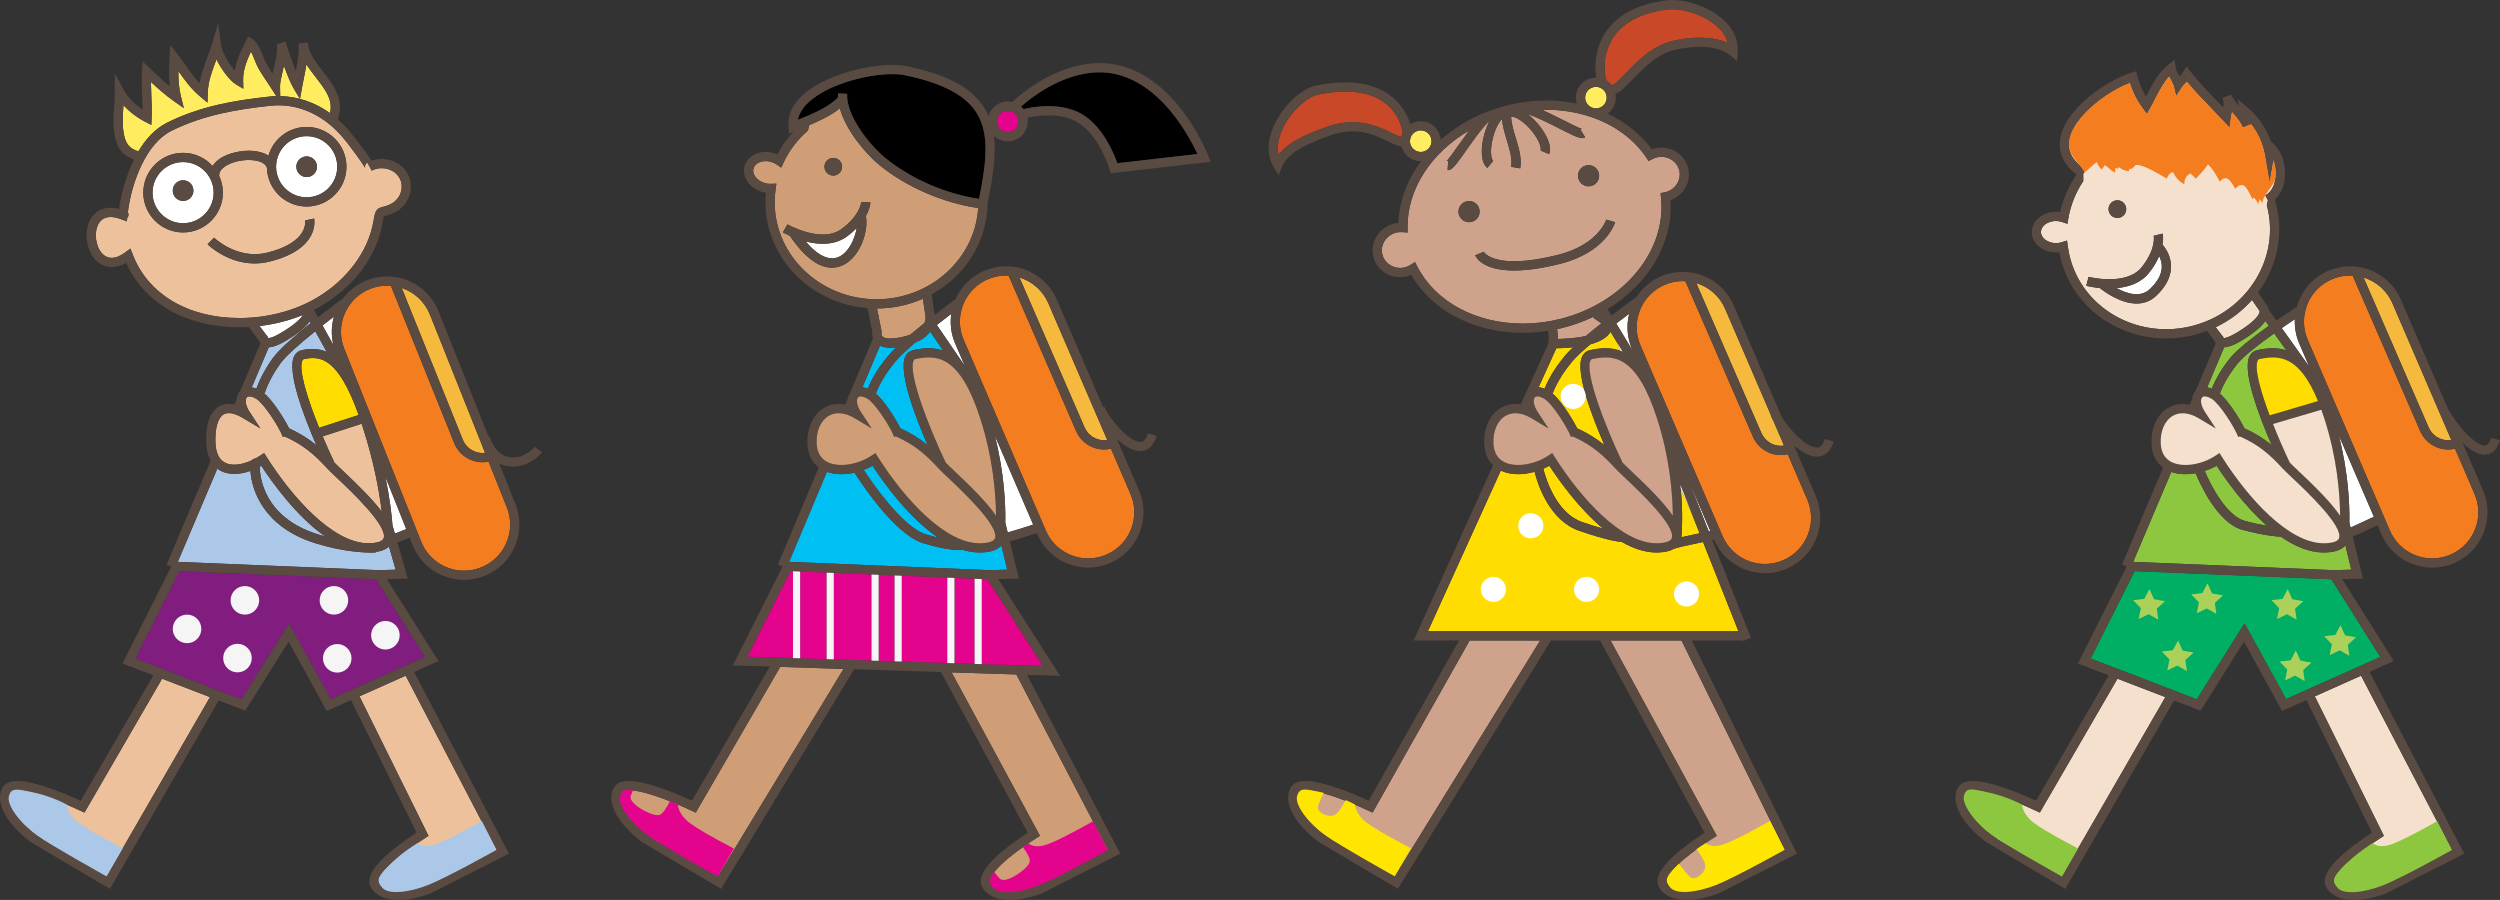 <!-- Generator: Adobe Illustrator 18.1.1, SVG Export Plug-In  -->
<svg version="1.1"
	 xmlns="http://www.w3.org/2000/svg" xmlns:xlink="http://www.w3.org/1999/xlink" xmlns:a="http://ns.adobe.com/AdobeSVGViewerExtensions/3.0/"
	 x="0px" y="0px" width="542.012px" height="195.105px" viewBox="0 0 542.012 195.105" enable-background="new 0 0 542.012 195.105"
	 xml:space="preserve">
<rect x="0" y="0" width="542.012" height="195.105" fill="#333333" stroke="none"/>
<defs>
</defs>
<g>
	<g>
		<g>
			<path fill="#F5BA3D" d="M104.498,98.213c0.223,0.006,0.442-0.025,0.663-0.051L93.217,68.22c-1.109-2.781-3.372-4.863-6.118-5.78
				l13.231,32.875C101.018,97.025,102.654,98.162,104.498,98.213z"/>
			<path fill="#FFFFFF" d="M66.486,42.776c3.655,0,6.628-2.974,6.628-6.628s-2.973-6.628-6.628-6.628
				c-3.655,0-6.628,2.974-6.628,6.628S62.831,42.776,66.486,42.776z M66.01,33.96c1.209-0.263,2.402,0.503,2.665,1.713
				c0.263,1.208-0.505,2.401-1.713,2.664c-1.209,0.263-2.402-0.504-2.665-1.712C64.034,35.415,64.801,34.222,66.01,33.96z"/>
			<path fill="#FFFFFF" d="M39.694,35.138c-3.655,0-6.628,2.974-6.628,6.628c0,3.654,2.973,6.628,6.628,6.628
				s6.628-2.974,6.628-6.628C46.322,38.112,43.349,35.138,39.694,35.138z M40.171,43.512c-1.209,0.263-2.402-0.503-2.665-1.713
				c-0.263-1.208,0.504-2.401,1.713-2.664c1.209-0.263,2.401,0.504,2.664,1.712C42.146,42.056,41.38,43.249,40.171,43.512z"/>
			<path fill="#ABC8E9" d="M60.799,78.782c-2.579,3.572-3.392,6.399-3.4,6.428l-0.272-0.075c1.927,1.573,4.374,5.398,5.547,7.731
				c2.365,1.069,4.242,2.283,5.913,3.651c-2.691-6.193-6.428-15.965-4.82-19.261c0.349-0.716,0.924-1.18,1.662-1.341
				c1.998-0.438,3.773-0.331,5.398,0.364l-2.48-4.464C65.228,74.327,62.008,77.107,60.799,78.782z"/>
			<path fill="#ABC8E9" d="M56.653,100.989c-0.113,0.065-0.227,0.116-0.34,0.178c0.005,2.101,0.782,10.991,12.61,14.686
				c0.543,0.17,1.071,0.32,1.59,0.462C64.28,111.962,59.029,104.629,56.653,100.989z"/>
			<path fill="#ABC8E9" d="M59.178,77.612c1.363-1.889,4.88-4.919,8.183-7.57l-0.207-0.373c-0.931,1.308-2.664,2.715-5.268,4.259
				c-1.508,0.895-2.687,1.339-3.618,1.367l-3.683,8.689c0.327,0.047,0.668,0.148,1.016,0.282
				C55.928,83.302,56.927,80.728,59.178,77.612z"/>
			<path fill="#FFEC5F" d="M71.538,24.513c0.733-2.828-1.05-5.147-3.073-7.762c-0.704-0.91-1.417-1.832-2.03-2.795
				c-0.168,1.056-0.378,2.1-0.577,3.091c-0.124,0.615-0.245,1.215-0.349,1.789l-0.475,2.602l-1.365-2.267
				c-0.615-1.019-1.391-2.944-2.114-4.931c-0.089,0.41-0.184,0.821-0.277,1.231c-0.285,1.247-0.579,2.537-0.565,3.186l0.045,2.18
				C64.565,20.919,68.271,22.19,71.538,24.513z"/>
			<path fill="#FFEC5F" d="M36.183,26.623c7.322-3.676,15.002-4.903,22.21-5.684c0.505-0.055,1.008-0.08,1.511-0.094l-1.037-1.631
				c-0.319-0.501-0.653-0.997-0.989-1.497c-0.685-1.017-1.394-2.07-1.994-3.194c-0.24-0.45-0.461-1.004-0.694-1.591
				c-0.221-0.553-0.485-1.218-0.773-1.769c-0.984,2.059-1.758,4.196-1.703,6.274l0.048,1.809l-1.557-0.923
				c-1.367-0.81-3.167-3.215-4.283-5.453c-0.06,0.16-0.119,0.32-0.178,0.478c-0.84,2.259-1.634,4.393-1.702,6.841l-0.057,2.059
				l-1.583-1.318c-1.999-1.667-3.357-3.586-4.67-5.441c-0.021-0.029-0.042-0.059-0.064-0.09c-0.007,1.866,0.108,3.725,0.536,5.433
				l0.653,2.608l-2.199-1.548c-1.759-1.238-3.379-2.673-4.937-4.121c0.01,0.965,0.05,1.932,0.089,2.881
				c0.066,1.591,0.134,3.234,0.065,4.871l-0.065,1.565l-1.393-0.719c-1.764-0.911-3.382-2.163-4.648-3.564
				c-0.007,0.107-0.014,0.214-0.021,0.319c-0.127,1.896-0.247,3.686,0.024,5.466c0.399,2.626,1.231,3.578,3.233,4.226
				C31.568,30.195,33.591,27.926,36.183,26.623z"/>
			<path fill="#FFFFFF" d="M72.397,68.645c-0.749,0.572-1.589,1.221-2.469,1.913l2.373,4.287
				C71.783,72.8,71.815,70.676,72.397,68.645z"/>
			<path fill="#FFFFFF" d="M85.096,113.91l0.514,1.783l2.468-0.979l-4.52-11.33C84.497,107.962,84.915,111.587,85.096,113.91z"/>
			<path fill="#ABC8E9" d="M81.461,119.669l0.008,0.114c-0.052,0.003-0.38,0.024-0.95,0.024c-1.876,0-6.366-0.228-12.192-2.047
				c-11.289-3.524-13.793-11.678-14.028-15.671c-2.4,0.864-4.697,0.895-6.415,0.006c-0.25-0.129-0.508-0.302-0.766-0.498
				l-8.57,20.217l43.553,1.802l3.682-0.105l-1.449-5.025C83.701,119.096,82.738,119.49,81.461,119.669z"/>
			<path fill="#F47D20" d="M104.444,100.212c-2.641-0.071-4.983-1.701-5.97-4.15L84.759,61.983
				c-0.188-0.016-0.372-0.052-0.563-0.058c-1.361-0.036-2.696,0.203-3.972,0.712c-2.481,0.989-4.427,2.886-5.482,5.34
				c-1.055,2.454-1.09,5.172-0.101,7.652l16.674,41.798c1.482,3.715,5.023,6.187,9.022,6.295c1.359,0.037,2.696-0.202,3.971-0.711
				c2.482-0.991,4.428-2.887,5.482-5.341c1.055-2.454,1.09-5.173,0.101-7.653l-3.966-9.939
				C105.44,100.178,104.944,100.225,104.444,100.212z"/>
			<path fill="#ECC19C" d="M77.932,150.966L92.9,181.218l-0.751,0.483c-8.301,5.344-10.546,8.584-9.947,9.734
				c0.562,1.077,2.06,1.67,4.22,1.67c2.029,0,4.491-0.551,6.931-1.552l0.846-0.348l0.012,0.024l13.426-7.003l-19.682-37.739
				L77.932,150.966z"/>
			<path fill="#ECC19C" d="M80.959,47.989c0.365-2.155,0.538-2.792,2.073-3.15c0.375-0.088,0.842-0.196,1.555-0.529
				c1.482-0.691,2.464-2.151,2.503-3.719c0.034-1.37-0.577-2.291-1.095-2.821c-1.335-1.367-3.673-1.731-5.382-0.773l-0.002,0.001
				l-0.975-1.747c-0.508,0.285-0.585,0.883-0.444,1.188c-0.256-0.555-3.339-4.974-5.398-7.246c-4.17-4.604-9.639-6.869-15.185-6.265
				c-7.022,0.76-14.49,1.95-21.528,5.482c-5.281,2.653-8.516,10.866-9.363,17.599c0.144,0.244,0.147,0.487,0.145,0.565
				c-0.005,0.124-0.044,0.417-0.279,0.66l-0.079,0.772l-1.22-0.469c-2.135-0.82-3.775-0.613-4.698,0.629
				c-0.524,0.705-0.812,1.715-0.812,2.846c0,2.406,1.284,4.896,3.432,4.896c0.902,0,1.915-0.414,3.01-1.23l1.059-0.79l0.473,1.234
				C32.062,63.78,40.724,68.95,51.917,68.95c5.948,0,11.826-1.515,16.55-4.264C75.18,60.779,79.85,54.537,80.959,47.989z
				 M31.066,41.766c0-4.758,3.871-8.628,8.628-8.628c2.537,0,4.815,1.107,6.395,2.856c0.847-1.354,2.583-2.431,4.966-2.979
				c2.573-0.595,5.383-0.43,7.149,0.731c1.043-3.592,4.357-6.226,8.281-6.226c4.757,0,8.628,3.87,8.628,8.628
				s-3.871,8.628-8.628,8.628c-4.688,0-8.507-3.76-8.618-8.422c-0.556-1.635-3.707-2.002-6.364-1.39
				c-2.139,0.491-4.165,1.676-3.97,3.22c0.501,1.093,0.788,2.304,0.788,3.582c0,4.758-3.871,8.628-8.628,8.628
				S31.066,46.524,31.066,41.766z M58.359,56.731c-1.1,0.269-2.159,0.384-3.165,0.384c-5.901,0-9.995-3.961-10.194-4.157
				l1.403-1.425c0.049,0.048,5.027,4.831,11.482,3.255c9.159-2.234,8.271-6.943,8.261-6.99l1.956-0.416
				C68.16,47.653,69.383,54.042,58.359,56.731z"/>
			<path fill="#ECC19C" d="M18.308,176.175l-0.829-0.387c-6.098-2.841-11.075-4.471-13.654-4.471c-0.816,0-1.378,0.165-1.545,0.453
				c-1.222,2.115,1.546,6.381,6.301,9.71l0.747,0.523l-0.017,0.03l13.789,7.957l22.426-38.851l-10.385-3.992L18.308,176.175z"/>
			<path fill="#FFFFFF" d="M58.124,73.302c0.24,0.008,0.996-0.06,2.741-1.095c3.173-1.881,4.379-3.186,4.834-3.94
				c-2.939,1.212-6.14,2.031-9.436,2.419l1.86,2.448L58.124,73.302z"/>
			<circle fill="#594A42" cx="39.695" cy="41.323" r="2.24"/>
			<circle fill="#594A42" cx="66.485" cy="36.148" r="2.24"/>
			<path fill="#594A42" d="M66.146,47.798c0.01,0.047,0.898,4.756-8.261,6.99c-6.455,1.576-11.433-3.207-11.482-3.255L45,52.958
				c0.199,0.196,4.293,4.157,10.194,4.157c1.005,0,2.064-0.115,3.165-0.384c11.024-2.689,9.801-9.078,9.744-9.35L66.146,47.798z"/>
			<polygon fill="#801D7F" points="38.864,123.828 29.33,142.772 52.344,151.619 62.686,135.17 71.701,151.559 92.141,142.429 
				81.534,125.595 			"/>
			<path fill="#ECC19C" d="M74.452,102.18c3.17,2.987,6.26,6.016,8.318,8.742c-0.537-4.344-1.687-10.808-4.154-18.431
				c-0.069-0.214-0.138-0.415-0.207-0.623l-8.454,2.731c0.865,2.055,1.747,4.017,2.552,5.701
				C72.89,100.706,73.579,101.357,74.452,102.18z"/>
			<path fill="#FFDD00" d="M65.856,77.869c-0.092,0.021-0.191,0.058-0.292,0.265c-0.938,1.922,1.128,8.42,3.625,14.611l8.57-2.769
				C73.272,77.439,69.425,77.088,65.856,77.869z"/>
			<path fill="#ECC19C" d="M48.803,100.319c1.424,0.737,3.579,0.507,5.805-0.529c0.27-0.336,0.646-0.377,0.77-0.379
				c0.345-0.189,0.689-0.396,1.032-0.623l0.852-0.565l0.546,0.863c5.634,8.905,14.205,18.346,21.626,18.69
				c0.007,0.001,0.013,0.001,0.021,0.001c0.235,0.011,0.47,0.012,0.703,0.004c1.707-0.055,2.777-0.43,3.015-1.057
				c0.999-2.64-7.058-10.231-10.09-13.089c-0.97-0.914-1.736-1.636-2.146-2.086c-2.668-2.929-5.155-5.116-9.253-6.938l-0.347,0.132
				c-0.835-2.214-4.152-7.352-5.819-8.316c-0.906-0.524-1.672-0.638-1.999-0.289c-0.423,0.446-0.368,1.69,0.566,3.117l2.383,3.639
				l-3.732-2.232c-1.278-0.764-3.054-1.53-4.252-0.822c-1.225,0.72-1.873,2.925-1.777,6.05
				C46.771,98.144,47.478,99.635,48.803,100.319z"/>
			<path fill="#594A42" d="M48.322,41.766c0-1.278-0.287-2.489-0.788-3.582c-0.195-1.544,1.831-2.729,3.97-3.22
				c2.658-0.612,5.808-0.245,6.364,1.39c0.111,4.662,3.93,8.422,8.618,8.422c4.757,0,8.628-3.87,8.628-8.628
				s-3.871-8.628-8.628-8.628c-3.923,0-7.238,2.635-8.281,6.226c-1.766-1.161-4.576-1.326-7.149-0.731
				c-2.384,0.549-4.119,1.625-4.966,2.979c-1.58-1.749-3.858-2.856-6.395-2.856c-4.757,0-8.628,3.87-8.628,8.628
				s3.871,8.628,8.628,8.628S48.322,46.524,48.322,41.766z M66.486,29.52c3.655,0,6.628,2.974,6.628,6.628s-2.973,6.628-6.628,6.628
				c-3.655,0-6.628-2.974-6.628-6.628S62.831,29.52,66.486,29.52z M39.694,48.394c-3.655,0-6.628-2.974-6.628-6.628
				c0-3.654,2.973-6.628,6.628-6.628s6.628,2.974,6.628,6.628C46.322,45.421,43.349,48.394,39.694,48.394z"/>
			<path fill="#594A42" d="M110.448,99.111c-3.19-0.426-4.31-4.475-4.32-4.516l-0.213,0.057l-10.84-27.174
				c-1.537-3.851-4.917-6.582-8.902-7.34c-0.627-0.119-1.27-0.194-1.922-0.212c-0.105-0.003-0.21,0.007-0.315,0.008
				c-1.525-0.002-3.022,0.274-4.452,0.845c-2.084,0.831-3.843,2.205-5.152,3.959l-0.021-0.029c-0.217,0.159-2.556,1.871-5.365,4.075
				l-0.892-1.611c0.479-0.246,0.96-0.49,1.42-0.758c7.328-4.266,12.232-10.859,13.457-18.092c0.068-0.401,0.203-1.198,0.31-1.479
				c0.07-0.021,0.151-0.035,0.246-0.058c0.416-0.097,1.044-0.243,1.946-0.664c2.164-1.01,3.599-3.161,3.656-5.482
				c0.04-1.612-0.55-3.127-1.662-4.267c-1.721-1.764-4.549-2.404-6.897-1.534c-1.476-2.476-5.205-6.936-5.253-6.99
				c-0.658-0.727-1.35-1.394-2.064-2.012c1.593-4.139-0.914-7.401-3.166-10.311c-1.619-2.092-3.148-4.067-3.316-6.277l-1.994,0.152
				c0.141,1.852-0.205,4.003-0.597,6.025c-0.648-1.637-1.422-3.825-2.26-6.41l-1.902,0.617c0.341,1.051-0.232,3.561-0.65,5.393
				c-0.074,0.324-0.146,0.64-0.213,0.942c-0.519-0.778-1.031-1.576-1.465-2.388c-0.188-0.352-0.389-0.856-0.601-1.39
				c-0.556-1.396-1.186-2.976-2.274-3.7l-0.927-0.616l-0.513,0.988c-1.066,2.051-2.065,4.224-2.452,6.46
				c-1.352-1.638-2.819-4.26-2.984-5.606l-0.582-4.745l-1.369,4.581c-0.317,1.06-0.703,2.097-1.076,3.099
				c-0.636,1.711-1.289,3.466-1.617,5.389c-1.081-1.153-1.966-2.404-2.888-3.707c-0.573-0.81-1.166-1.646-1.824-2.486L36.88,9.728
				l-0.124,2.69c-0.095,2.067-0.159,4.22,0.062,6.309c-1.406-1.161-2.749-2.429-4.061-3.668l-1.866-1.76l-0.122,2.144
				c-0.101,1.776-0.027,3.564,0.044,5.291c0.041,0.989,0.083,2.001,0.09,3.007c-1.774-1.195-3.289-2.771-4.13-4.338l-1.887-3.518
				l0.006,3.992c0.001,1.024-0.07,2.087-0.139,3.113c-0.128,1.919-0.262,3.903,0.042,5.9c0.519,3.405,1.914,4.858,4.244,5.709
				c-1.792,3.633-2.807,7.654-3.242,10.685c-0.641-0.161-1.253-0.243-1.83-0.243c-3.588,0-5.194,2.998-5.194,5.97
				c0,3.39,2.032,6.896,5.432,6.896c1.013,0,2.068-0.312,3.147-0.929c3.919,8.773,13.002,13.971,24.564,13.971
				c0.664,0,1.326-0.027,1.987-0.063l2.274,2.991c0.049,0.194,0.137,0.398,0.267,0.59l-4.354,10.27
				c-0.009,0.01-0.02,0.016-0.029,0.025c-0.451,0.477-0.687,1.112-0.753,1.821l-0.482,1.138c-1.271-0.284-2.402-0.169-3.361,0.394
				c-1.93,1.134-2.885,3.844-2.763,7.836c0.053,1.724,0.439,2.987,0.966,3.938l-9.547,22.522l1.003,0.425l-10.574,21.01l6.7,2.575
				l-15.757,27.171c-3.851-1.753-10.027-4.275-13.668-4.275c-1.617,0-2.72,0.489-3.276,1.453c-1.745,3.02,0.774,7.801,6.144,11.813
				l17.139,10.14l23.584-40.856l5.746,2.209l9.41-14.965l8.265,15.024l5.268-2.354l14.213,28.725
				c-11.966,7.863-10.408,10.856-9.888,11.854c0.924,1.77,3.052,2.745,5.994,2.745c2.073,0,4.421-0.472,6.837-1.368l17.076-8.662
				l-20.551-39.403l5.278-2.358L83.88,125.566l4.54-0.13l-2.253-7.812l2.652-1.053l0.637,1.597
				c1.778,4.458,6.027,7.423,10.826,7.553c1.633,0.044,3.236-0.243,4.766-0.854c6.146-2.451,9.151-9.445,6.7-15.592l-3.511-8.8
				c0.575,0.295,1.216,0.52,1.946,0.617c0.35,0.047,0.689,0.068,1.018,0.068c3.832,0,6.205-2.928,6.312-3.062l-1.564-1.247
				C115.86,96.963,113.738,99.549,110.448,99.111z M93.217,68.22l11.944,29.942c-0.22,0.026-0.44,0.057-0.663,0.051
				c-1.844-0.051-3.48-1.188-4.169-2.899L87.099,62.439C89.845,63.356,92.107,65.438,93.217,68.22z M72.397,68.645
				c-0.582,2.03-0.614,4.154-0.097,6.2l-2.373-4.287C70.808,69.866,71.647,69.218,72.397,68.645z M69.189,92.745
				c-2.497-6.191-4.562-12.689-3.625-14.611c0.101-0.207,0.2-0.244,0.292-0.265c3.568-0.781,7.415-0.43,11.903,12.107L69.189,92.745
				z M78.408,91.868c0.069,0.208,0.138,0.409,0.207,0.623c2.467,7.623,3.617,14.087,4.154,18.431
				c-2.058-2.727-5.148-5.755-8.318-8.742c-0.873-0.822-1.562-1.474-1.945-1.879c-0.805-1.685-1.688-3.646-2.552-5.701
				L78.408,91.868z M68.347,71.816l2.48,4.464c-1.624-0.695-3.4-0.803-5.398-0.364c-0.738,0.161-1.312,0.625-1.662,1.341
				c-1.608,3.296,2.129,13.067,4.82,19.261c-1.671-1.368-3.548-2.582-5.913-3.651c-1.173-2.333-3.621-6.158-5.547-7.731l0.272,0.075
				c0.008-0.028,0.821-2.855,3.4-6.428C62.008,77.107,65.228,74.327,68.347,71.816z M61.277,15.472
				c0.093-0.41,0.188-0.821,0.277-1.231c0.723,1.986,1.5,3.911,2.114,4.931l1.365,2.267l0.475-2.602
				c0.104-0.574,0.225-1.174,0.349-1.789c0.199-0.991,0.409-2.035,0.577-3.091c0.613,0.963,1.327,1.885,2.03,2.795
				c2.023,2.614,3.807,4.934,3.073,7.762c-3.267-2.322-6.973-3.594-10.781-3.675l-0.045-2.18
				C60.698,18.01,60.992,16.72,61.277,15.472z M26.773,28.592c-0.271-1.78-0.151-3.57-0.024-5.466
				c0.007-0.105,0.014-0.212,0.021-0.319c1.266,1.4,2.884,2.652,4.648,3.564l1.393,0.719l0.065-1.565
				c0.068-1.637,0-3.28-0.065-4.871c-0.039-0.949-0.079-1.916-0.089-2.881c1.558,1.448,3.178,2.883,4.937,4.121l2.199,1.548
				l-0.653-2.608c-0.428-1.708-0.543-3.566-0.536-5.433c0.021,0.03,0.043,0.061,0.064,0.09c1.313,1.856,2.671,3.774,4.67,5.441
				l1.583,1.318l0.057-2.059c0.068-2.448,0.862-4.582,1.702-6.841c0.059-0.158,0.119-0.318,0.178-0.478
				c1.116,2.238,2.916,4.643,4.283,5.453l1.557,0.923l-0.048-1.809c-0.056-2.077,0.719-4.215,1.703-6.274
				c0.288,0.551,0.552,1.216,0.773,1.769c0.233,0.587,0.455,1.141,0.694,1.591c0.6,1.124,1.309,2.177,1.994,3.194
				c0.336,0.5,0.67,0.996,0.989,1.497l1.037,1.631c-0.502,0.014-1.006,0.039-1.511,0.094c-7.208,0.78-14.888,2.008-22.21,5.684
				c-2.592,1.303-4.616,3.572-6.177,6.195C28.004,32.17,27.173,31.218,26.773,28.592z M51.917,68.95
				c-11.193,0-19.855-5.17-23.169-13.828l-0.473-1.234l-1.059,0.79c-1.095,0.816-2.108,1.23-3.01,1.23
				c-2.148,0-3.432-2.489-3.432-4.896c0-1.131,0.288-2.141,0.812-2.846c0.922-1.242,2.563-1.449,4.698-0.629l1.22,0.469l0.079-0.772
				c0.235-0.243,0.274-0.536,0.279-0.66c0.003-0.078,0-0.321-0.145-0.565c0.848-6.733,4.082-14.945,9.363-17.599
				c7.038-3.532,14.506-4.723,21.528-5.482c5.546-0.605,11.015,1.661,15.185,6.265c2.059,2.273,5.143,6.692,5.398,7.246
				c-0.141-0.306-0.063-0.903,0.444-1.188l0.975,1.747l0.002-0.001c1.709-0.958,4.047-0.594,5.382,0.773
				c0.518,0.53,1.128,1.451,1.095,2.821c-0.039,1.567-1.021,3.027-2.503,3.719c-0.713,0.333-1.18,0.441-1.555,0.529
				c-1.535,0.358-1.708,0.995-2.073,3.15c-1.109,6.548-5.779,12.79-12.492,16.697C63.743,67.435,57.866,68.95,51.917,68.95z
				 M56.264,70.685c3.295-0.388,6.497-1.207,9.436-2.419c-0.455,0.755-1.661,2.06-4.834,3.94c-1.746,1.035-2.501,1.103-2.741,1.095
				l0-0.168L56.264,70.685z M58.267,75.295c0.931-0.028,2.11-0.473,3.618-1.367c2.604-1.544,4.337-2.951,5.268-4.259l0.207,0.373
				c-3.303,2.651-6.82,5.682-8.183,7.57c-2.25,3.116-3.25,5.689-3.577,6.654c-0.348-0.134-0.689-0.235-1.016-0.282L58.267,75.295z
				 M48.479,89.84c1.198-0.708,2.974,0.059,4.252,0.822l3.732,2.232l-2.383-3.639c-0.934-1.427-0.989-2.671-0.566-3.117
				c0.327-0.349,1.093-0.235,1.999,0.289c1.667,0.965,4.984,6.103,5.819,8.316l0.347-0.132c4.099,1.821,6.585,4.009,9.253,6.938
				c0.411,0.45,1.177,1.172,2.146,2.086c3.033,2.857,11.09,10.449,10.09,13.089c-0.238,0.627-1.308,1.002-3.015,1.057
				c-0.233,0.008-0.467,0.007-0.703-0.004c-0.007,0-0.014,0-0.021-0.001c-7.42-0.345-15.992-9.785-21.626-18.69l-0.546-0.863
				l-0.852,0.565c-0.342,0.227-0.687,0.434-1.032,0.623c-0.124,0.002-0.5,0.043-0.77,0.379c-2.226,1.036-4.381,1.267-5.805,0.529
				c-1.325-0.685-2.031-2.175-2.101-4.43C46.606,92.764,47.254,90.559,48.479,89.84z M70.512,116.314
				c-0.519-0.142-1.046-0.292-1.59-0.462c-11.828-3.694-12.604-12.585-12.61-14.686c0.113-0.062,0.227-0.112,0.34-0.178
				C59.029,104.629,64.28,111.962,70.512,116.314z M23.1,189.991l-13.468-7.772l-0.304-0.215L8.58,181.48
				c-4.755-3.329-7.522-7.595-6.301-9.71c0.167-0.288,0.73-0.453,1.545-0.453c2.579,0,7.556,1.63,13.654,4.471l0.829,0.387
				l16.833-29.026l10.385,3.992L23.1,189.991z M107.637,184.227l-13.426,7.003l-0.012-0.024l-0.846,0.348
				c-2.44,1.001-4.901,1.552-6.931,1.552c-2.16,0-3.658-0.593-4.22-1.67c-0.6-1.15,1.646-4.391,9.947-9.734l0.751-0.483
				l-14.968-30.252l10.023-4.478L107.637,184.227z M92.141,142.429l-20.44,9.131l-9.015-16.39l-10.342,16.449l-23.014-8.847
				l9.534-18.944l42.67,1.767L92.141,142.429z M82.101,123.616l-43.553-1.802l8.57-20.217c0.258,0.196,0.516,0.369,0.766,0.498
				c1.717,0.889,4.015,0.858,6.415-0.006c0.235,3.993,2.739,12.146,14.028,15.671c5.826,1.819,10.316,2.047,12.192,2.047
				c0.569,0,0.898-0.021,0.95-0.024l-0.008-0.114c1.277-0.179,2.24-0.573,2.873-1.184l1.449,5.025L82.101,123.616z M85.61,115.693
				l-0.514-1.783c-0.181-2.323-0.599-5.948-1.538-10.525l4.52,11.33L85.61,115.693z M109.891,110.017
				c0.989,2.48,0.954,5.199-0.101,7.653c-1.054,2.454-3.001,4.35-5.482,5.341c-1.275,0.509-2.612,0.748-3.971,0.711
				c-3.999-0.108-7.54-2.58-9.022-6.295L74.641,75.63c-0.989-2.48-0.954-5.198,0.101-7.652c1.055-2.454,3.001-4.351,5.482-5.34
				c1.276-0.509,2.611-0.748,3.972-0.712c0.191,0.006,0.375,0.042,0.563,0.058l13.716,34.078c0.987,2.449,3.329,4.079,5.97,4.15
				c0.5,0.014,0.996-0.034,1.48-0.134L109.891,110.017z"/>
		</g>
		<circle fill="#F5F5F5" cx="40.551" cy="136.348" r="3.097"/>
		<circle fill="#F5F5F5" cx="53.09" cy="130.155" r="3.097"/>
		<circle fill="#F5F5F5" cx="51.488" cy="142.676" r="3.097"/>
		<circle fill="#F5F5F5" cx="72.397" cy="130.155" r="3.097"/>
		<circle fill="#F5F5F5" cx="83.558" cy="137.723" r="3.097"/>
		<circle fill="#F5F5F5" cx="73.114" cy="142.726" r="3.097"/>
	</g>
	<g>
		<path fill="#ABC8E9" d="M17.219,178.521c-2.75-2-2.732-4.068-2.732-4.068l0,0c0,0-3.185-1.85-7.768-2.766
			c-3.054-0.61-4.235-0.975-4.784,0.917s2.367,5.834,6.09,8.475c3.723,2.641,15.075,8.912,15.075,8.912l3.504-6.071
			C26.604,183.92,19.969,180.521,17.219,178.521z"/>
		<path fill="#ABC8E9" d="M94.816,182.923c-3.177,1.213-4.331-0.125-4.331-0.125l-0.319,0.244c0,0-2.911,1.602-6.18,4.942
			c-2.178,2.226-2.387,3.002-1.102,4.495c1.285,1.492,5.655,1.085,9.899-0.594c4.244-1.679,14.853-7.631,14.853-7.631l-3.175-6.25
			C104.462,178.005,97.993,181.71,94.816,182.923z"/>
	</g>
</g>
<g>
	<g>
		<path fill="#8DC63F" d="M483.461,77.689c1.572-1.963,5.215-4.761,8.435-7.05l-0.752-1.056c-0.916,1.331-2.664,2.766-5.326,4.344
			c-1.506,0.895-2.688,1.339-3.617,1.367l-3.684,8.689c0.33,0.048,0.676,0.15,1.027,0.286
			C479.893,83.337,480.985,80.78,483.461,77.689z"/>
		<path fill="#FFFFFF" d="M465.955,59.107c-1.789,2.278-4.514,3.127-7.06,3.361c2.129,1.17,5.115,2.173,7.197,0.217
			c1.723-1.618,2.596-3.268,2.596-4.901c0-0.887-0.266-1.652-0.576-2.261C467.657,56.597,466.979,57.803,465.955,59.107z"/>
		<path fill="#8DC63F" d="M480.58,100.98c-0.795,0.441-1.674,0.824-2.592,1.124c1.303,3.144,4.779,9.784,8.711,10.833
			c1.955,0.521,3.551,0.847,4.797,1.052C486.58,109.675,482.569,104.028,480.58,100.98z"/>
		<path fill="#F5BA3D" d="M530.789,95.452c0.223,0,0.441-0.036,0.662-0.068L518.7,65.776c-1.186-2.75-3.504-4.771-6.273-5.612
			l14.117,32.504C527.28,94.359,528.946,95.452,530.789,95.452z"/>
		<path fill="#8DC63F" d="M485.022,78.939c-2.805,3.501-3.689,6.271-3.697,6.298l-0.221-0.068c1.92,1.596,4.34,5.382,5.504,7.697
			c2.365,1.069,4.242,2.283,5.912,3.651c-2.691-6.193-6.428-15.965-4.82-19.261c0.35-0.716,0.924-1.18,1.662-1.341
			c2.098-0.46,4.225-0.637,6.311,0.025l-2.615-3.671C489.944,74.481,486.457,77.148,485.022,78.939z"/>
		<path fill="#F5E0CD" d="M491.452,44.472l0.25-1.05l-0.564-1.062c1.215-0.646,2.023-2.076,2.221-3.924
			c0.137-1.278-0.045-2.594-0.467-3.713l-0.824,4.819l-0.988-5.754c-0.443-2.577-1.488-4.935-3.014-6.856l-1.805,0.679
			c-0.473-1.141-1.227-2.02-2.025-2.95c-0.113-0.131-0.227-0.263-0.34-0.396c-0.016,0.079-0.031,0.158-0.047,0.238
			c-0.064,0.327-0.135,0.673-0.188,1.067l-0.279,2.083l-1.439-1.53c-0.73-0.776-1.486-1.558-2.248-2.347
			c-1.875-1.94-3.805-3.937-5.543-6.036c-0.113,0.113-0.225,0.221-0.334,0.325c-0.299,0.286-0.58,0.557-0.74,0.8l-1.275,1.944
			l-0.533-2.264c-0.047-0.201-0.303-0.666-0.508-1.039c-0.162-0.296-0.334-0.605-0.488-0.925c-1.18,1.3-2.076,3.032-2.951,4.72
			c-0.371,0.715-0.734,1.419-1.113,2.077l-0.76,1.325l-0.91-1.228c-1.221-1.648-2.156-3.491-2.785-5.489
			c-5.127,1.947-12.44,7.495-13.147,12.566c-0.334,2.396,0.883,4.506,3.619,6.269l-0.578,0.896l0.02,1.528
			c-1.619,2.434-2.748,5.184-3.248,8.119l-0.197,1.165l-1.117-0.389c-0.44-0.152-0.899-0.23-1.367-0.23
			c-0.385,0.001-0.762,0.052-1.121,0.151c-1.273,0.352-2.131,1.257-2.129,2.251c0,1.301,1.49,2.399,3.252,2.399
			c0.367,0,0.74-0.053,1.104-0.153l1.301-0.409l0.154,1.188c0.125,0.966,0.312,1.904,0.557,2.789
			c3.088,11.188,15.15,17.653,26.887,14.413C487.446,67.311,494.475,55.631,491.452,44.472z M457.702,43.989
			c0.744-0.751,1.957-0.755,2.709-0.009c0.75,0.746,0.756,1.959,0.01,2.711c-0.746,0.751-1.959,0.755-2.711,0.008
			C456.957,45.953,456.953,44.74,457.702,43.989z M467.461,64.142c-1.297,1.219-2.77,1.669-4.236,1.669
			c-3.514,0-6.996-2.578-7.977-3.363c-1.637-0.159-2.807-0.452-2.939-0.487l0.504-1.936c0.08,0.021,8.248,2.076,11.57-2.153
			c3.109-3.96,2.57-6.646,2.545-6.758l1.947-0.464c0.018,0.072,0.217,0.956-0.023,2.397c0.641,0.746,1.822,2.429,1.836,4.704
			C470.7,59.971,469.614,62.121,467.461,64.142z"/>
		<path fill="#FFFFFF" d="M498.492,74.478c-0.727-1.69-1.039-3.485-0.959-5.272c-0.736,0.488-1.727,1.15-2.838,1.918l5.949,8.352
			L498.492,74.478z"/>
		<path fill="#F47D20" d="M530.789,97.452c-2.641,0-5.027-1.565-6.08-3.987l-14.635-33.693c-0.188-0.011-0.373-0.042-0.564-0.042
			c-1.361,0-2.689,0.275-3.951,0.819c-2.453,1.056-4.348,3.004-5.336,5.486c-0.986,2.481-0.949,5.199,0.107,7.652l17.801,41.33
			c1.582,3.674,5.189,6.048,9.189,6.048c1.359,0,2.689-0.275,3.951-0.818c2.453-1.058,4.348-3.006,5.336-5.487
			c0.986-2.481,0.949-5.2-0.107-7.653l-4.234-9.828C531.784,97.39,531.289,97.452,530.789,97.452z"/>
		<path fill="#F5E0CD" d="M501.866,150.966l14.967,30.252l-0.75,0.483c-8.301,5.344-10.547,8.584-9.947,9.734
			c0.562,1.077,2.061,1.67,4.221,1.67c2.029,0,4.49-0.551,6.93-1.552l0.846-0.348l0.014,0.024l13.426-7.003l-19.682-37.739
			L501.866,150.966z"/>
		<path fill="#FFFFFF" d="M509.36,113.331l0.254,1.052l5.031-2.333l0.412,0.889l-7.998-18.572
			C509.133,102.454,509.424,109.361,509.36,113.331z"/>
		<path fill="#8DC63F" d="M504.153,119.779c-0.115,0.004-0.232,0.006-0.348,0.006c-3.184,0-6.35-1.379-9.297-3.426
			c-0.881-0.032-3.623-0.236-8.324-1.49c-5.48-1.462-9.346-10.286-10.152-12.271c-1.812,0.328-3.666,0.289-5.285-0.281
			l-8.264,19.497l43.553,1.802l3.736-0.106l-1.279-5.272C507.703,119.19,506.258,119.713,504.153,119.779z"/>
		<path fill="#F5E0CD" d="M442.241,176.175l-0.828-0.387c-6.099-2.841-11.075-4.471-13.655-4.471c-0.814,0-1.378,0.165-1.544,0.453
			c-1.223,2.115,1.545,6.381,6.3,9.71l0.748,0.523l-0.018,0.03l13.79,7.957l22.426-38.851l-10.385-3.991L442.241,176.175z"/>
		<circle fill="#594A42" cx="459.061" cy="45.34" r="1.917"/>
		<path fill="#594A42" d="M468.875,50.65l-1.947,0.464c0.025,0.112,0.564,2.798-2.545,6.758c-3.322,4.229-11.49,2.175-11.57,2.153
			l-0.504,1.936c0.133,0.035,1.303,0.328,2.939,0.487c0.981,0.785,4.463,3.363,7.977,3.363c1.467,0,2.94-0.45,4.236-1.669
			c2.152-2.021,3.238-4.172,3.227-6.391c-0.014-2.275-1.195-3.958-1.836-4.704C469.092,51.606,468.893,50.722,468.875,50.65z
			 M466.092,62.685c-2.082,1.956-5.068,0.953-7.197-0.217c2.547-0.234,5.272-1.083,7.06-3.361c1.024-1.305,1.701-2.51,2.156-3.584
			c0.311,0.608,0.576,1.374,0.576,2.261C468.688,59.418,467.815,61.067,466.092,62.685z"/>
		<path fill="#F5E0CD" d="M482.059,73.302c0.236,0.009,0.994-0.06,2.74-1.095c4.238-2.513,4.967-3.996,5.084-4.518
			c0.051-0.226-0.004-0.312-0.006-0.315l-0.109-0.129l-1.52-2.215c-2.145,2.425-4.809,4.454-7.877,5.911l1.686,2.188L482.059,73.302
			z"/>
		<polygon fill="#00AF64" points="462.797,123.828 453.264,142.772 476.278,151.619 486.62,135.17 495.635,151.559 516.075,142.429 
			505.467,125.595 		"/>
		<path fill="#594A42" d="M538.678,96.57c-0.004,0-0.006,0-0.008,0c-2.609,0-7.58-6.584-8.23-8.709l-0.045,0.014l-9.859-22.89
			c-1.641-3.808-5.094-6.446-9.098-7.097c-0.631-0.102-1.273-0.159-1.928-0.159c-0.105,0-0.209,0.013-0.314,0.017
			c-1.523,0.039-3.014,0.355-4.428,0.965c-2.943,1.268-5.217,3.606-6.402,6.584c-0.197,0.498-0.348,1.005-0.479,1.517l-0.102-0.159
			c-0.18,0.115-1.967,1.263-4.252,2.84l-1.656-2.326c-0.08-0.562-0.34-0.935-0.508-1.12l-1.809-2.637
			c4.086-5.516,5.709-12.633,3.797-19.562c-0.051-0.179-0.109-0.352-0.166-0.525c1.178-1.087,1.947-2.72,2.154-4.673
			c0.324-3.032-0.711-6.042-2.635-7.668l-0.373-0.314c-0.992-2.89-2.705-5.417-4.973-7.29l-2.264-1.869l0.338,1.489
			c-0.654-0.771-1.258-1.535-1.67-2.477l-1.885,0.649c0.232,0.915,0.232,1.529,0.145,2.149c-0.297-0.31-0.598-0.62-0.898-0.932
			c-2.125-2.197-4.32-4.469-6.184-6.843l-0.904-1.153l-0.744,1.264c-0.172,0.293-0.467,0.585-0.785,0.892
			c0-0.001-0.002-0.001-0.002-0.001c-0.328-0.6-0.738-1.347-0.807-1.858l-0.226-1.7l-1.369,1.034
			c-2.088,1.581-3.348,4.012-4.564,6.362c-0.098,0.189-0.195,0.378-0.293,0.565c-0.824-1.379-1.447-2.885-1.859-4.496l-0.258-1.014
			l-1.002,0.305c-5.053,1.54-14.557,7.714-15.508,14.535c-0.285,2.051,0.15,4.959,3.584,7.569c-1.682,2.447-2.914,5.193-3.559,8.132
			c-0.301-0.044-0.607-0.066-0.916-0.066c-0.564,0-1.119,0.076-1.65,0.223c-2.154,0.594-3.599,2.273-3.597,4.18
			c0.002,2.428,2.357,4.398,5.251,4.398c0.248-0.002,0.494-0.016,0.74-0.047c0.121,0.684,0.271,1.352,0.447,1.994
			c3.381,12.249,16.547,19.341,29.348,15.81c0.752-0.207,1.482-0.449,2.197-0.719l1.641,2.13c0.049,0.192,0.139,0.395,0.268,0.584
			l-4.354,10.271c-0.01,0.01-0.021,0.016-0.029,0.025c-0.451,0.476-0.686,1.109-0.752,1.818l-0.496,1.169
			c-1.684-0.363-3.291-0.145-4.691,0.679c-2.363,1.389-3.711,4.252-3.607,7.661c0.086,2.786,1.281,4.377,2.52,5.293l-8.914,21.029
			l1.002,0.425l-10.572,21.01l6.699,2.575l-15.757,27.171c-3.851-1.753-10.026-4.275-13.669-4.275c-1.617,0-2.72,0.489-3.276,1.453
			c-1.744,3.02,0.774,7.801,6.146,11.813l17.139,10.14l23.584-40.856l5.746,2.209l9.408-14.965l8.266,15.024l5.267-2.354
			l14.213,28.725c-11.967,7.863-10.408,10.856-9.889,11.854c0.924,1.77,3.053,2.745,5.994,2.745c2.074,0,4.422-0.472,6.836-1.368
			l17.076-8.662l-20.551-39.403l5.279-2.358l-11.184-17.747l4.484-0.129l-2.201-9.073l5.365-2.488l0.832,1.933
			c1.898,4.408,6.227,7.257,11.027,7.257c1.635,0,3.229-0.331,4.742-0.982c6.076-2.617,8.891-9.69,6.273-15.768l-4.209-9.774
			l-0.227-0.525c1.568,1.476,3.262,2.555,4.771,2.555c0.004,0,0.01,0,0.016,0c1.102-0.006,2.57-0.548,3.324-3.102l-1.918-0.566
			C539.604,96.565,538.907,96.569,538.678,96.57z M518.7,65.776l12.752,29.607c-0.221,0.032-0.439,0.068-0.662,0.068
			c-1.844,0-3.51-1.093-4.246-2.784l-14.117-32.504C515.196,61.006,517.514,63.026,518.7,65.776z M497.534,69.206
			c-0.08,1.787,0.232,3.582,0.959,5.272l2.152,4.997l-5.949-8.352C495.807,70.356,496.797,69.694,497.534,69.206z M492.075,90.046
			c-1.98-5.28-3.379-10.27-2.576-11.912c0.1-0.207,0.199-0.244,0.291-0.265c4.238-0.928,8.685-0.901,12.77,9.086L492.075,90.046z
			 M503.276,88.829c0.215,0.596,0.43,1.212,0.643,1.868c2.777,8.586,3.381,16.353,3.428,21.117
			c-2.016-2.948-5.441-6.317-8.961-9.635c-0.873-0.823-1.562-1.474-1.945-1.879c-1.15-2.408-2.459-5.382-3.644-8.383L503.276,88.829
			z M495.672,75.941c-2.086-0.662-4.213-0.485-6.311-0.025c-0.738,0.161-1.312,0.625-1.662,1.341
			c-1.607,3.296,2.129,13.067,4.82,19.261c-1.67-1.368-3.547-2.582-5.912-3.651c-1.164-2.315-3.584-6.102-5.504-7.697l0.221,0.068
			c0.008-0.027,0.893-2.797,3.697-6.298c1.436-1.791,4.922-4.458,8.035-6.669L495.672,75.941z M475.741,70.542
			c-11.736,3.24-23.799-3.225-26.887-14.413c-0.244-0.885-0.432-1.823-0.557-2.789l-0.154-1.188l-1.301,0.409
			c-0.363,0.101-0.736,0.153-1.104,0.153c-1.762,0-3.252-1.099-3.252-2.399c-0.002-0.994,0.855-1.899,2.129-2.251
			c0.359-0.1,0.736-0.15,1.121-0.151c0.469,0,0.928,0.078,1.367,0.23l1.117,0.389l0.197-1.165c0.5-2.936,1.629-5.686,3.248-8.119
			l-0.02-1.528l0.578-0.896c-2.736-1.763-3.953-3.872-3.619-6.269c0.707-5.071,8.02-10.619,13.147-12.566
			c0.629,1.998,1.564,3.841,2.785,5.489l0.91,1.228l0.76-1.325c0.379-0.658,0.742-1.362,1.113-2.077
			c0.875-1.688,1.771-3.42,2.951-4.72c0.154,0.319,0.326,0.629,0.488,0.925c0.205,0.373,0.461,0.838,0.508,1.039l0.533,2.264
			l1.275-1.944c0.16-0.243,0.441-0.514,0.74-0.8c0.109-0.104,0.221-0.212,0.334-0.325c1.738,2.1,3.668,4.097,5.543,6.036
			c0.762,0.789,1.518,1.57,2.248,2.347l1.439,1.53l0.279-2.083c0.053-0.394,0.123-0.74,0.188-1.067
			c0.016-0.08,0.031-0.159,0.047-0.238c0.113,0.134,0.227,0.266,0.34,0.396c0.799,0.931,1.553,1.809,2.025,2.95l1.805-0.679
			c1.525,1.921,2.57,4.278,3.014,6.856l0.988,5.754l0.824-4.819c0.422,1.119,0.604,2.435,0.467,3.713
			c-0.197,1.848-1.006,3.278-2.221,3.924l0.564,1.062l-0.25,1.05C494.475,55.631,487.446,67.311,475.741,70.542z M480.371,70.941
			c3.068-1.457,5.732-3.486,7.877-5.911l1.52,2.215l0.109,0.129c0.002,0.004,0.057,0.089,0.006,0.315
			c-0.117,0.521-0.846,2.005-5.084,4.518c-1.746,1.035-2.504,1.104-2.74,1.095l-0.002-0.172L480.371,70.941z M482.202,75.295
			c0.93-0.028,2.111-0.473,3.617-1.367c2.662-1.578,4.41-3.013,5.326-4.344l0.752,1.056c-3.221,2.289-6.863,5.087-8.435,7.05
			c-2.477,3.091-3.568,5.648-3.916,6.581c-0.352-0.136-0.697-0.238-1.027-0.286L482.202,75.295z M468.45,96.028
			c-0.082-2.667,0.898-4.863,2.621-5.875c1.543-0.907,3.531-0.726,5.594,0.509l3.732,2.232l-2.383-3.639
			c-0.934-1.427-0.988-2.671-0.566-3.117c0.326-0.346,1.092-0.236,2,0.289c1.666,0.965,4.982,6.103,5.818,8.316l0.348-0.132
			c4.1,1.821,6.586,4.009,9.254,6.938c0.41,0.45,1.176,1.172,2.147,2.086c3.033,2.857,11.09,10.449,10.09,13.089
			c-0.238,0.627-1.309,1.002-3.014,1.057c-0.094,0.003-0.186,0.004-0.279,0.004c-7.543,0-16.324-9.615-22.07-18.699l-0.547-0.863
			l-0.852,0.565c-3.055,2.026-7.176,2.614-9.592,1.367C469.285,99.397,468.51,98.009,468.45,96.028z M491.496,113.989
			c-1.246-0.205-2.842-0.53-4.797-1.052c-3.932-1.049-7.408-7.689-8.711-10.833c0.918-0.3,1.797-0.683,2.592-1.124
			C482.569,104.028,486.58,109.675,491.496,113.989z M447.034,189.991l-13.79-7.957l0.018-0.03l-0.748-0.523
			c-4.755-3.329-7.522-7.595-6.3-9.71c0.166-0.288,0.73-0.453,1.544-0.453c2.58,0,7.557,1.63,13.655,4.471l0.828,0.387
			l16.834-29.025l10.385,3.991L447.034,189.991z M531.571,184.227l-13.426,7.003l-0.014-0.024l-0.846,0.348
			c-2.44,1.001-4.9,1.552-6.93,1.552c-2.16,0-3.658-0.593-4.221-1.67c-0.6-1.15,1.646-4.391,9.947-9.734l0.75-0.483l-14.967-30.252
			l10.023-4.478L531.571,184.227z M516.075,142.429l-20.439,9.131l-9.016-16.39l-10.342,16.449l-23.014-8.847l9.533-18.944
			l42.67,1.767L516.075,142.429z M506.035,123.616l-43.553-1.802l8.264-19.497c1.619,0.57,3.473,0.609,5.285,0.281
			c0.807,1.984,4.672,10.809,10.152,12.271c4.701,1.254,7.443,1.458,8.324,1.49c2.947,2.047,6.113,3.426,9.297,3.426
			c0.115,0,0.232-0.002,0.348-0.006c2.105-0.066,3.551-0.589,4.34-1.542l1.279,5.272L506.035,123.616z M514.645,112.05l-5.031,2.333
			l-0.254-1.052c0.064-3.97-0.227-10.877-2.301-18.965l7.998,18.572L514.645,112.05z M536.5,107.106
			c1.057,2.453,1.094,5.172,0.107,7.653c-0.988,2.481-2.883,4.43-5.336,5.487c-1.262,0.543-2.592,0.818-3.951,0.818
			c-4,0-7.607-2.374-9.189-6.048l-17.801-41.33c-1.057-2.453-1.094-5.171-0.107-7.652c0.988-2.482,2.883-4.431,5.336-5.486
			c1.262-0.544,2.59-0.819,3.951-0.819c0.191,0,0.377,0.031,0.564,0.042l14.635,33.693c1.053,2.422,3.44,3.987,6.08,3.987
			c0.5,0,0.994-0.062,1.477-0.174L536.5,107.106z"/>
		<path fill="#F5E0CD" d="M498.385,102.18c3.52,3.317,6.945,6.687,8.961,9.635c-0.047-4.765-0.65-12.531-3.428-21.117
			c-0.213-0.656-0.428-1.272-0.643-1.868l-10.48,3.089c1.185,3.001,2.494,5.975,3.644,8.383
			C496.823,100.706,497.512,101.356,498.385,102.18z"/>
		<path fill="#FFDD00" d="M489.789,77.869c-0.092,0.021-0.191,0.058-0.291,0.265c-0.803,1.643,0.596,6.632,2.576,11.912
			l10.484-3.091C498.475,76.968,494.028,76.941,489.789,77.869z"/>
		<path fill="#F5E0CD" d="M470.75,100.155c2.416,1.247,6.537,0.659,9.592-1.367l0.852-0.565l0.547,0.863
			c5.746,9.084,14.527,18.699,22.07,18.699c0.094,0,0.186-0.001,0.279-0.004c1.705-0.055,2.775-0.43,3.014-1.057
			c1-2.64-7.057-10.231-10.09-13.089c-0.971-0.914-1.736-1.636-2.147-2.086c-2.668-2.929-5.154-5.116-9.254-6.938l-0.348,0.132
			c-0.836-2.214-4.152-7.352-5.818-8.316c-0.908-0.525-1.674-0.635-2-0.289c-0.422,0.446-0.367,1.69,0.566,3.117l2.383,3.639
			l-3.732-2.232c-2.062-1.234-4.051-1.416-5.594-0.509c-1.723,1.012-2.703,3.208-2.621,5.875
			C468.51,98.009,469.285,99.397,470.75,100.155z"/>
		<path fill="#F47D20" d="M490.592,44.233c-0.539-1.444,2.574-3.991,2.766-5.796c0.137-1.278-0.045-2.594-0.467-3.713l-0.824,4.819
			l-0.988-5.754c-0.443-2.577-1.488-4.935-3.014-6.856l-1.805,0.679c-0.473-1.141-1.227-2.02-2.025-2.95
			c-0.113-0.131-0.227-0.263-0.34-0.396c-0.016,0.079-0.031,0.158-0.047,0.238c-0.064,0.327-0.135,0.673-0.188,1.067l-0.279,2.083
			l-1.439-1.53c-0.73-0.776-1.486-1.558-2.248-2.347c-1.875-1.94-3.805-3.937-5.543-6.036c-0.113,0.113-0.225,0.221-0.334,0.325
			c-0.299,0.286-0.58,0.557-0.74,0.8l-1.275,1.944l-0.533-2.264c-0.047-0.201-0.303-0.666-0.508-1.039
			c-0.162-0.296-0.334-0.605-0.488-0.925c-1.18,1.3-2.076,3.032-2.951,4.72c-0.371,0.715-0.734,1.419-1.113,2.077l-0.76,1.325
			l-0.91-1.228c-1.221-1.648-2.156-3.491-2.785-5.489c-5.127,1.947-12.44,7.494-13.147,12.566c-0.438,3.139,2.049,4.421,3.336,6.841
			c0.934-0.705,1.725-1.618,2.684-2.273c0.154,0.634,0.562,1.273,1.084,1.648c0.135-0.386,0.453-0.562,0.568-0.97
			c0.781,0.369,1.385,1.275,2.279,1.627c-0.02-0.3,0.08-0.66,0.049-0.956c0.174-0.068,0.531,0.121,0.611,0.075
			c0.139-0.059-0.057-0.239,0.184-0.292c0.605,0.475,1.387,0.835,2.154,0.837c0.078-0.068,0.014-0.358,0.049-0.455
			c0.978,0.085,1.09-0.881,1.623-0.886c1.652-0.016,5.035,2.112,6.539,2.978c0.176-0.636,0.648-1.231,1.314-1.446
			c0.672,1.238,1.223,1.985,2.486,2.666c-0.047-0.986,0.424-1.971,1.355-2.359c0.258,0.412,0.895,0.718,1.146,1.164
			c0.914-0.989,1.885-1.989,2.627-3.109c1.027,0.897,1.953,2.584,2.57,3.761c1.506-1.92,2.578,0.182,3.346,1.531
			c2.076-2.309,2.83,0.749,3.811,2.298c0.066-0.111,0.049-0.301,0.146-0.45c0.473,0.424,0.893,0.941,1.014,1.616
			c0.004-0.559,0.236-0.752,0.33-1.232C490.09,43.549,490.452,43.855,490.592,44.233z"/>
		<polygon fill="#ABD15B" points="474.137,145.486 472.041,144.299 469.875,145.351 470.358,142.992 468.688,141.257 
			471.08,140.986 472.213,138.861 473.211,141.054 475.582,141.475 473.805,143.1 		"/>
		<polygon fill="#ABD15B" points="467.932,134.348 465.836,133.161 463.67,134.214 464.153,131.854 462.483,130.119 
			464.875,129.848 466.008,127.723 467.006,129.916 469.377,130.337 467.6,131.963 		"/>
		<polygon fill="#ABD15B" points="480.52,133.098 478.424,131.911 476.258,132.964 476.741,130.604 475.071,128.869 
			477.463,128.598 478.596,126.473 479.594,128.666 481.965,129.087 480.188,130.713 		"/>
		<polygon fill="#ABD15B" points="497.916,134.348 495.821,133.161 493.655,134.214 494.137,131.854 492.465,130.119 
			494.86,129.848 495.992,127.723 496.989,129.916 499.362,130.337 497.584,131.963 		"/>
		<polygon fill="#ABD15B" points="499.674,147.661 497.578,146.473 495.412,147.526 495.895,145.167 494.223,143.432 
			496.617,143.161 497.75,141.036 498.746,143.228 501.12,143.649 499.342,145.275 		"/>
		<polygon fill="#ABD15B" points="509.35,142.174 507.254,140.986 505.088,142.039 505.571,139.68 503.899,137.944 506.293,137.674 
			507.426,135.549 508.422,137.741 510.795,138.162 509.018,139.788 		"/>
	</g>
	<g>
		<path fill="#8DC63F" d="M441.152,178.551c-2.75-2-2.732-4.068-2.732-4.068l0,0c0,0-3.185-1.85-7.768-2.766
			c-3.054-0.61-4.302-1.129-4.851,0.763c-0.549,1.892,2.434,5.988,6.157,8.629c3.723,2.641,15.075,8.912,15.075,8.912l3.504-6.071
			C450.537,183.949,443.902,180.551,441.152,178.551z"/>
		<path fill="#8DC63F" d="M518.75,182.952c-3.178,1.213-4.284-0.186-4.284-0.186s-3.276,1.907-6.546,5.248
			c-2.178,2.226-2.387,3.002-1.102,4.495c1.285,1.492,5.655,1.085,9.899-0.594c4.244-1.679,14.853-7.631,14.853-7.631l-3.176-6.25
			C528.395,178.034,521.926,181.739,518.75,182.952z"/>
	</g>
</g>
<g>
	<g>
		<g>
			<path fill="#C94827" d="M300.301,22.347c-3.298-2.5-8.189-3.12-14.536-1.844c-2.365,0.475-6.073,3.688-7.822,7.714
				c-0.635,1.46-1.183,3.427-0.748,5.325c2.41-3.071,7.003-4.769,10.211-5.954c6.745-2.491,11.514-0.146,14.364,1.258
				c0.666,0.327,1.507,0.743,2.024,0.874c0.068-0.321,0.176-0.632,0.317-0.934C303.993,27.852,303.375,24.677,300.301,22.347z"/>
			<path fill="#FFEC5F" d="M345.065,23.297c0.173,0.056,0.346,0.11,0.517,0.168c0.319,0.061,0.653,0.061,0.986-0.023
				c1.251-0.312,2.016-1.583,1.705-2.834c-0.26-1.045-1.192-1.775-2.267-1.775c-0.19,0-0.38,0.023-0.566,0.07
				c-0.607,0.15-1.119,0.528-1.44,1.063c-0.322,0.535-0.417,1.164-0.266,1.771C343.912,22.451,344.426,23.01,345.065,23.297z"/>
			<path fill="#FFEC5F" d="M308.589,32.881c1.252-0.31,2.018-1.582,1.706-2.834c-0.26-1.045-1.192-1.775-2.267-1.775
				c-0.189,0-0.381,0.024-0.567,0.07c-0.607,0.15-1.117,0.528-1.44,1.063c-0.322,0.535-0.417,1.163-0.266,1.77
				C306.061,32.405,307.344,33.196,308.589,32.881z"/>
			<path fill="#FFFFFF" d="M353.825,75.687c-1.056-2.452-1.251-5.124-0.604-7.67c-0.829,0.616-1.787,1.338-2.805,2.118l3.543,5.861
				L353.825,75.687z"/>
			<path fill="#FFDD00" d="M340.806,78.439c-3.15,3.785-4.143,6.778-4.152,6.809l-0.201-0.064c1.918,1.604,4.327,5.375,5.487,7.683
				c2.365,1.069,4.242,2.283,5.912,3.65c-2.69-6.192-6.427-15.964-4.819-19.26c0.35-0.716,0.924-1.18,1.662-1.341
				c2.213-0.485,4.459-0.655,6.653,0.143l-0.831-1.902l-1.345-2.221c-0.048,0.08-0.088,0.158-0.145,0.239
				c-0.79,1.116-2.226,1.945-4.262,2.492C343.095,76.088,341.649,77.425,340.806,78.439z"/>
			<path fill="#FFDD00" d="M339.268,77.16c0.46-0.553,1.078-1.188,1.797-1.87c-0.027,0.002-0.052,0.007-0.079,0.009
				c-1.454,0.128-2.487,0.199-3.229,0.199c-0.121,0-0.226-0.005-0.332-0.009l-3.846,8.477c0.413,0.03,0.849,0.132,1.3,0.307
				C335.251,83.305,336.464,80.529,339.268,77.16z"/>
			<path fill="#C94827" d="M349.415,18.512c0.605-0.066,1.975-1.491,3.085-2.65c2.384-2.487,5.648-5.894,10.119-6.977
				c3.735-0.905,8.537-1.159,11.979,0.442c-0.312-1.227-1.035-2.378-2.161-3.439c-3.014-2.839-8.036-4.204-10.962-3.829
				c-5.934,0.749-10.006,3.001-12.105,6.694c-1.965,3.458-1.608,7.184-1.069,8.751C348.727,17.77,349.103,18.11,349.415,18.512z"/>
			<path fill="#FFDD00" d="M335.912,100.98c-0.418,0.233-0.86,0.446-1.318,0.643c0.62,2.423,2.909,9.679,8.474,11.579
				c1.84,0.628,3.307,1.079,4.484,1.409C342.306,110.233,337.997,104.177,335.912,100.98z"/>
			<path fill="#F5BA3D" d="M386.122,96.661c0.223,0,0.441-0.036,0.66-0.068l-2.307-5.356c-0.267-0.476-0.469-0.906-0.575-1.253
				l0.031-0.01l-9.901-22.988c-1.184-2.75-3.502-4.771-6.271-5.612l14.117,32.504C382.61,95.568,384.276,96.661,386.122,96.661z"/>
			<path fill="#FFDD00" d="M364.542,116.474c0.931-0.221,2.204-0.502,3.936-0.859l-1.502-3.785l-2.58-5.906
				C364.895,111.318,364.653,115.194,364.542,116.474z"/>
			<path fill="#F47D20" d="M386.122,98.661c-2.643,0-5.027-1.565-6.08-3.987L365.407,60.98c-0.19-0.011-0.373-0.042-0.565-0.042
				c-1.361,0-2.689,0.275-3.951,0.819c-2.453,1.056-4.348,3.004-5.336,5.486c-0.988,2.481-0.949,5.199,0.107,7.652l17.801,41.33
				c1.582,3.674,5.189,6.048,9.189,6.048c1.359,0,2.689-0.275,3.949-0.818c2.455-1.058,4.35-3.006,5.336-5.487
				c0.988-2.481,0.949-5.2-0.107-7.653l-4.232-9.828C387.116,98.599,386.622,98.661,386.122,98.661z"/>
			<path fill="#FFFFFF" d="M370.818,115.142l-4.78-11.1l4.432,11.169C370.581,115.189,370.704,115.166,370.818,115.142z"/>
			<path fill="#FFDD00" d="M362.976,118.961l-0.004-0.008c-0.834,0.497-1.991,0.779-3.488,0.826
				c-0.115,0.004-0.231,0.006-0.347,0.006c-2.561,0-5.108-0.894-7.542-2.307c-0.841-0.034-3.246-0.359-9.175-2.384
				c-6.422-2.192-8.979-9.908-9.725-12.801c-2.475,0.692-5.166,0.757-7.314-0.263l-15.805,34.83h7.882h20.033h8.314H365.8h11.106
				l-7.679-19.354C366.153,118.14,363.424,118.756,362.976,118.961z"/>
			<path fill="#CEA28B" d="M338.69,71.105c-0.36,0.09-0.723,0.157-1.084,0.235l0.192,2.153c0.516-0.006,1.426-0.048,3.013-0.188
				c1.204-0.105,2.189-0.267,3.006-0.458c1.08-0.912,2.233-1.844,3.372-2.741l-1.756-1.221l0.21-0.302
				C343.475,69.638,341.15,70.494,338.69,71.105z"/>
			<path fill="#CEA28B" d="M349.171,138.861l23.024,42.337l-0.781,0.503c-8.301,5.344-10.547,8.583-9.947,9.734
				c0.562,1.077,2.061,1.67,4.221,1.67c2.029,0,4.491-0.551,6.931-1.552l0.846-0.348l0.013,0.024l13.446-7.014l-22.367-45.355
				H349.171z"/>
			<path fill="#CEA28B" d="M360.104,42.776l-0.1-0.902l1.083-0.214c2.138-0.532,3.496-2.667,2.979-4.746
				c-0.427-1.715-2.016-2.912-3.865-2.912c-0.347,0-0.695,0.043-1.037,0.128c-0.296,0.073-0.595,0.192-0.938,0.37l-0.792,0.412
				l-0.499-0.739c-2.727-4.038-6.896-7.062-11.872-8.775c-0.249-0.056-0.488-0.132-0.721-0.229
				c-2.836-0.891-5.912-1.373-9.128-1.373c-0.295,0-0.591,0.02-0.887,0.027c1.344,0.593,2.882,1.356,4.614,2.236
				c1.608,0.816,3.609,1.834,4.098,1.892c0.002-0.004-0.188-0.02-0.408,0.115l1.045,1.705c-0.191,0.117-0.395,0.179-0.646,0.179
				c-0.804,0-2.092-0.633-4.995-2.108c-1.98-1.006-5.013-2.549-6.825-3.085c1.017,0.771,1.95,1.743,2.67,2.671
				c0.682,0.879,2.839,3.909,1.967,5.978l-1.844-0.777c0.202-0.478-0.193-2.027-1.704-3.975c-1.558-2.01-3.525-3.41-4.687-3.372
				c0.044,1.431,0.505,2.963,0.995,4.57c0.666,2.183,1.355,4.44,0.988,6.647l-1.973-0.328c0.29-1.743-0.302-3.683-0.929-5.735
				c-0.465-1.524-0.94-3.087-1.062-4.646c-0.931,0.972-1.816,2.982-2.199,5.184c-0.406,2.335-0.034,3.632,0.295,3.901l-1.264,1.549
				c-1.589-1.296-1.229-4.482-1.001-5.793c0.259-1.486,0.753-3.059,1.444-4.376c-1.342,1.107-3.575,4.275-4.986,6.28
				c-2.384,3.386-3.097,4.345-3.994,4.345c-0.027,0-0.056-0.001-0.084-0.003l0.127-1.996c-0.263-0.015-0.415,0.088-0.417,0.09
				c0.405-0.28,1.696-2.113,2.733-3.587c0.797-1.132,1.53-2.157,2.22-3.079c-8.161,4.755-13.443,12.682-13.34,21.013l0.014,1.093
				l-1.09-0.083c-0.473-0.032-0.944-0.009-1.365,0.095c-2.185,0.543-3.542,2.677-3.025,4.756c0.426,1.715,2.015,2.913,3.864,2.913
				c0.347,0,0.695-0.043,1.036-0.128c0.414-0.103,0.822-0.284,1.248-0.555l0.925-0.588l0.501,0.975
				c3.922,7.627,12.695,12.365,22.896,12.365c2.675,0,5.379-0.335,8.036-0.996C351.974,65.743,361.388,54.398,360.104,42.776z
				 M343.854,35.876c1.229-0.305,2.474,0.444,2.778,1.673c0.306,1.229-0.443,2.473-1.672,2.777c-1.23,0.306-2.473-0.442-2.778-1.672
				C341.877,37.426,342.626,36.181,343.854,35.876z M316.271,46.43c-0.306-1.23,0.444-2.473,1.675-2.778
				c1.228-0.306,2.473,0.441,2.778,1.672c0.306,1.229-0.444,2.473-1.673,2.778C317.822,48.408,316.577,47.66,316.271,46.43z
				 M328.264,58.646c-6.811,0-8.25-2.857-8.43-3.294l1.85-0.762c0.007,0.012,2.227,4.122,16.001,0.691
				c8.748-2.177,10.494-7.45,10.565-7.674l1.914,0.58c-0.08,0.267-2.073,6.565-11.996,9.035
				C334.004,58.26,330.77,58.646,328.264,58.646z"/>
			<path fill="#CEA28B" d="M297.584,176.179l-0.839-0.391c-6.099-2.841-11.075-4.471-13.655-4.471c-0.815,0-1.378,0.165-1.544,0.453
				c-1.223,2.115,1.544,6.381,6.299,9.71l0.742,0.52l-0.017,0.03l13.818,7.976l31.522-51.145h-15.283L297.584,176.179z"/>
			<circle fill="#594A42" cx="344.408" cy="38.101" r="2.293"/>
			<circle fill="#594A42" cx="318.498" cy="45.877" r="2.294"/>
			<path fill="#594A42" d="M350.164,48.188l-1.914-0.58c-0.07,0.224-1.816,5.497-10.565,7.674
				c-13.774,3.431-15.994-0.68-16.001-0.691l-1.85,0.762c0.18,0.436,1.618,3.294,8.43,3.294c2.506,0,5.739-0.387,9.903-1.423
				C348.091,54.754,350.084,48.455,350.164,48.188z"/>
			<path fill="#594A42" d="M393.909,97.016c-0.003,0-0.007,0-0.01,0c-2.372,0-6.191-4.2-7.599-6.601l-10.433-24.222
				c-1.641-3.808-5.094-6.446-9.098-7.097c-0.631-0.102-1.275-0.159-1.928-0.159c-0.105,0-0.209,0.013-0.314,0.017
				c-1.525,0.039-3.014,0.355-4.428,0.965c-2.201,0.948-4.027,2.495-5.305,4.46c-0.433,0.312-2.699,1.945-5.422,4.03l-0.844-1.396
				c8.844-5.405,14.283-14.36,13.64-23.6c2.869-1.05,4.567-4.047,3.839-6.982c-0.649-2.608-3.037-4.43-5.807-4.43
				c-0.51,0-1.021,0.062-1.521,0.187c-0.189,0.048-0.379,0.106-0.571,0.178c-2.396-3.275-5.681-5.89-9.54-7.701
				c1.316-0.97,2.004-2.641,1.676-4.323c1.122-0.422,2.253-1.589,3.698-3.097c2.336-2.438,5.243-5.472,9.145-6.418
				c3.797-0.919,9.224-1.166,12.032,1.164l1.508,1.251l0.129-1.955c0.165-2.511-0.855-4.882-2.951-6.856
				c-3.485-3.282-9.139-4.792-12.583-4.357c-8.212,1.036-11.925,4.754-13.594,7.691c-1.834,3.227-1.974,6.733-1.551,9.073
				c-0.024,0-0.048-0.006-0.073-0.006c-0.352,0-0.705,0.044-1.049,0.129c-1.125,0.28-2.074,0.98-2.672,1.974
				c-0.598,0.993-0.773,2.159-0.493,3.284c0.022,0.086,0.058,0.163,0.084,0.247c-2.137-0.438-4.367-0.67-6.662-0.67
				c-2.837,0-5.703,0.355-8.519,1.055c-1.348,0.335-2.646,0.762-3.913,1.238l-0.023-0.063c-0.147,0.056-0.302,0.148-0.455,0.238
				c-3.768,1.478-7.134,3.553-9.961,6.05c-0.017-0.249-0.045-0.499-0.107-0.749c-0.482-1.939-2.213-3.293-4.208-3.293
				c-0.353,0-0.706,0.044-1.05,0.129c-0.44,0.109-0.843,0.301-1.219,0.532c-0.597-2.033-1.918-4.411-4.251-6.179
				c-3.773-2.86-9.204-3.605-16.139-2.211c-3.32,0.667-7.389,4.566-9.262,8.878c-1.438,3.308-1.41,6.455,0.076,8.864l1.028,1.667
				l0.747-1.811c1.426-3.457,6.669-5.395,10.188-6.694c5.894-2.18,9.848-0.229,12.738,1.193c1.119,0.551,2.084,1.019,2.956,1.099
				c0.511,1.894,2.214,3.212,4.181,3.212c0.021,0,0.041-0.004,0.061-0.004c-2.955,4.006-4.736,8.611-4.903,13.384
				c-0.322,0.025-0.635,0.075-0.935,0.149c-3.255,0.81-5.268,4.03-4.485,7.18c0.648,2.608,3.035,4.431,5.806,4.431
				c0.509,0,1.02-0.062,1.52-0.186c0.303-0.076,0.601-0.177,0.896-0.305c4.47,7.773,13.635,12.561,24.191,12.561
				c1.816,0,3.642-0.161,5.459-0.449l0.183,2.031l-0.191,0.105l0.135,0.482L329.7,87.679c-1.543-0.255-3.017-0.011-4.311,0.75
				c-2.363,1.389-3.712,4.252-3.607,7.661c0.072,2.335,0.925,3.825,1.927,4.79l-17.235,37.981h9.857l-19.583,34.727
				c-3.851-1.752-10.02-4.271-13.658-4.271c-1.617,0-2.72,0.489-3.276,1.453c-1.746,3.02,0.774,7.804,6.149,11.817l17.109,10.121
				l33.188-53.848h10.634l22.659,41.665c-11.935,7.848-10.379,10.837-9.859,11.834c0.924,1.77,3.053,2.745,5.994,2.745
				c2.074,0,4.422-0.472,6.837-1.368l17.057-8.651l-22.795-46.225H377.7l0.062,0.156l0.393-0.156h0.224v-0.089l1.242-0.493
				l-8.401-21.176c0.136-0.027,0.272-0.055,0.408-0.082c1.899,4.406,6.227,7.253,11.025,7.253c1.633,0,3.229-0.331,4.74-0.982
				c6.078-2.617,8.893-9.69,6.275-15.768l-4.211-9.774l-0.491-1.144c1.614,1.386,3.377,2.41,4.935,2.41c0.006,0,0.013,0,0.019,0
				c1.207-0.007,2.812-0.583,3.612-3.293l-1.918-0.566C395.067,97.011,394.226,97.014,393.909,97.016z M303.794,29.721
				c-0.518-0.131-1.358-0.547-2.024-0.874c-2.851-1.403-7.619-3.749-14.364-1.258c-3.208,1.186-7.801,2.883-10.211,5.954
				c-0.435-1.898,0.113-3.865,0.748-5.325c1.749-4.025,5.457-7.239,7.822-7.714c6.347-1.276,11.238-0.656,14.536,1.844
				c3.074,2.329,3.692,5.505,3.811,6.44C303.97,29.089,303.862,29.399,303.794,29.721z M374.03,66.985l9.901,22.988l-0.031,0.01
				c0.107,0.347,0.309,0.777,0.575,1.253l2.307,5.356c-0.219,0.032-0.438,0.068-0.66,0.068c-1.846,0-3.512-1.093-4.246-2.784
				l-14.117-32.504C370.528,62.215,372.846,64.235,374.03,66.985z M353.221,68.017c-0.647,2.546-0.451,5.218,0.604,7.67l0.134,0.31
				l-3.543-5.861C351.433,69.355,352.392,68.634,353.221,68.017z M359.25,90.697c2.778,8.586,3.382,16.354,3.429,21.117
				c-2.016-2.948-5.442-6.318-8.964-9.637c-0.873-0.822-1.561-1.472-1.943-1.877c-3.428-7.169-8.29-19.401-6.941-22.167
				c0.101-0.207,0.199-0.244,0.292-0.265C349.835,76.836,354.808,76.977,359.25,90.697z M349.026,72.175
				c0.058-0.081,0.098-0.159,0.145-0.239l1.345,2.221l1.25,2.064c-0.14-0.06-0.279-0.111-0.419-0.162
				c-2.194-0.798-4.44-0.628-6.653-0.143c-0.738,0.161-1.312,0.625-1.662,1.341c-1.607,3.296,2.129,13.067,4.819,19.26
				c-1.67-1.367-3.547-2.581-5.912-3.65c-1.16-2.308-3.569-6.078-5.487-7.683l0.201,0.064c0.01-0.03,1.002-3.023,4.152-6.809
				c0.844-1.015,2.289-2.351,3.959-3.772C346.801,74.12,348.236,73.291,349.026,72.175z M347.189,70.107
				c-1.14,0.897-2.292,1.829-3.372,2.741c-0.816,0.191-1.802,0.353-3.006,0.458c-1.587,0.14-2.497,0.182-3.013,0.188l-0.192-2.153
				c0.361-0.078,0.724-0.146,1.084-0.235c2.46-0.611,4.785-1.468,6.953-2.521l-0.21,0.302L347.189,70.107z M349.369,8.752
				c2.1-3.693,6.172-5.945,12.105-6.694c2.926-0.375,7.948,0.99,10.962,3.829c1.126,1.062,1.849,2.213,2.161,3.439
				c-3.441-1.602-8.243-1.348-11.979-0.442c-4.471,1.084-7.735,4.49-10.119,6.977c-1.11,1.159-2.48,2.584-3.085,2.65
				c-0.311-0.401-0.688-0.741-1.115-1.009C347.761,15.935,347.404,12.21,349.369,8.752z M344,19.966
				c0.321-0.535,0.833-0.913,1.44-1.063c0.186-0.047,0.377-0.07,0.566-0.07c1.074,0,2.007,0.731,2.267,1.775
				c0.31,1.251-0.454,2.522-1.705,2.834c-0.333,0.085-0.667,0.085-0.986,0.023c-0.171-0.058-0.344-0.112-0.517-0.168
				c-0.64-0.287-1.153-0.846-1.331-1.56C343.583,21.13,343.678,20.501,344,19.966z M305.756,31.175
				c-0.151-0.607-0.057-1.234,0.266-1.77c0.322-0.535,0.833-0.913,1.44-1.063c0.186-0.047,0.378-0.07,0.567-0.07
				c1.074,0,2.007,0.731,2.267,1.775c0.311,1.252-0.454,2.524-1.706,2.834C307.344,33.196,306.061,32.405,305.756,31.175z
				 M330.172,70.16c-10.201,0-18.975-4.738-22.896-12.365l-0.501-0.975l-0.925,0.588c-0.426,0.271-0.834,0.452-1.248,0.555
				c-0.341,0.085-0.689,0.128-1.036,0.128c-1.85,0-3.439-1.198-3.864-2.913c-0.517-2.079,0.841-4.213,3.025-4.756
				c0.421-0.104,0.893-0.127,1.365-0.095l1.09,0.083l-0.014-1.093c-0.104-8.331,5.179-16.258,13.34-21.013
				c-0.689,0.922-1.423,1.947-2.22,3.079c-1.037,1.474-2.328,3.307-2.733,3.587c0.002-0.002,0.154-0.104,0.417-0.09l-0.127,1.996
				c0.028,0.002,0.057,0.003,0.084,0.003c0.897,0,1.61-0.959,3.994-4.345c1.411-2.005,3.645-5.174,4.986-6.28
				c-0.691,1.316-1.185,2.89-1.444,4.376c-0.228,1.311-0.588,4.497,1.001,5.793l1.264-1.549c-0.329-0.27-0.701-1.566-0.295-3.901
				c0.383-2.201,1.269-4.212,2.199-5.184c0.121,1.559,0.597,3.121,1.062,4.646c0.627,2.053,1.219,3.992,0.929,5.735l1.973,0.328
				c0.367-2.206-0.322-4.464-0.988-6.647c-0.49-1.607-0.951-3.14-0.995-4.57c1.161-0.038,3.129,1.362,4.687,3.372
				c1.511,1.947,1.906,3.497,1.704,3.975l1.844,0.777c0.872-2.068-1.285-5.099-1.967-5.978c-0.72-0.928-1.653-1.899-2.67-2.671
				c1.812,0.536,4.846,2.079,6.825,3.085c2.903,1.475,4.191,2.108,4.995,2.108c0.251,0,0.454-0.062,0.646-0.179l-1.045-1.705
				c0.221-0.135,0.41-0.119,0.408-0.115c-0.488-0.058-2.489-1.075-4.098-1.892c-1.732-0.881-3.271-1.644-4.614-2.236
				c0.296-0.008,0.592-0.027,0.887-0.027c3.216,0,6.292,0.482,9.128,1.373c0.232,0.097,0.472,0.173,0.721,0.229
				c4.977,1.713,9.146,4.737,11.872,8.775l0.499,0.739l0.792-0.412c0.344-0.179,0.643-0.297,0.938-0.37
				c0.342-0.085,0.69-0.128,1.037-0.128c1.85,0,3.439,1.197,3.865,2.912c0.517,2.079-0.842,4.214-2.979,4.746l-1.083,0.214
				l0.1,0.902c1.283,11.622-8.13,22.967-21.896,26.388C335.551,69.825,332.846,70.16,330.172,70.16z M337.426,75.489
				c0.107,0.004,0.211,0.009,0.332,0.009c0.741,0,1.774-0.071,3.229-0.199c0.027-0.002,0.052-0.007,0.079-0.009
				c-0.719,0.683-1.337,1.317-1.797,1.87c-2.805,3.369-4.018,6.145-4.389,7.112c-0.451-0.175-0.887-0.276-1.3-0.307L337.426,75.489z
				 M326.402,90.153c1.544-0.907,3.532-0.726,5.594,0.509l3.732,2.232l-2.382-3.639c-0.935-1.427-0.989-2.672-0.566-3.118
				c0.326-0.345,1.092-0.234,1.998,0.29c1.669,0.966,4.984,6.103,5.819,8.315l0.348-0.131c4.101,1.822,6.586,4.01,9.253,6.938
				c0.41,0.45,1.176,1.171,2.145,2.084c3.034,2.858,11.093,10.451,10.093,13.091c-0.237,0.627-1.308,1.002-3.014,1.057
				c-0.094,0.003-0.185,0.004-0.278,0.004c-7.544,0-16.325-9.615-22.072-18.699l-0.546-0.863l-0.852,0.565
				c-3.057,2.026-7.181,2.614-9.591,1.367c-1.466-0.758-2.24-2.146-2.301-4.127C323.7,93.361,324.68,91.165,326.402,90.153z
				 M347.552,114.611c-1.178-0.33-2.645-0.781-4.484-1.409c-5.564-1.9-7.853-9.156-8.474-11.579c0.458-0.196,0.9-0.41,1.318-0.643
				C337.997,104.177,342.306,110.233,347.552,114.611z M302.388,190.006l-14.544-8.525c-4.755-3.329-7.522-7.595-6.299-9.71
				c0.166-0.288,0.729-0.453,1.544-0.453c2.58,0,7.557,1.63,13.655,4.471l0.839,0.391l21.043-37.317h15.283L302.388,190.006z
				 M386.923,184.217l-13.446,7.014l-0.013-0.024l-0.846,0.348c-2.439,1.001-4.901,1.552-6.931,1.552
				c-2.16,0-3.659-0.593-4.221-1.67c-0.6-1.151,1.646-4.391,9.947-9.734l0.781-0.503l-23.024-42.337h15.385L386.923,184.217z
				 M376.906,136.861H365.8h-19.994h-8.314h-20.033h-7.882l15.805-34.83c2.148,1.02,4.84,0.955,7.314,0.263
				c0.746,2.893,3.303,10.608,9.725,12.801c5.929,2.024,8.334,2.35,9.175,2.384c2.434,1.413,4.981,2.307,7.542,2.307
				c0.115,0,0.231-0.002,0.347-0.006c1.497-0.047,2.654-0.329,3.488-0.826l0.004,0.008c0.447-0.205,3.177-0.82,6.251-1.454
				L376.906,136.861z M366.975,111.83l1.502,3.785c-1.731,0.357-3.005,0.639-3.936,0.859c0.111-1.28,0.354-5.156-0.146-10.551
				c-0.024-0.262-0.052-0.529-0.08-0.797L366.975,111.83z M366.038,104.043l4.78,11.1c-0.114,0.023-0.237,0.047-0.349,0.069
				L366.038,104.043z M391.831,108.315c1.057,2.453,1.096,5.172,0.107,7.653c-0.986,2.481-2.881,4.43-5.336,5.487
				c-1.26,0.543-2.59,0.818-3.949,0.818c-4,0-7.608-2.374-9.189-6.048l-17.801-41.33c-1.057-2.453-1.096-5.171-0.107-7.652
				c0.988-2.482,2.883-4.431,5.336-5.486c1.262-0.544,2.59-0.819,3.951-0.819c0.191,0,0.375,0.031,0.565,0.042l14.635,33.693
				c1.053,2.422,3.438,3.987,6.08,3.987c0.5,0,0.994-0.062,1.477-0.174L391.831,108.315z"/>
			<path fill="#FFFFFF" d="M351.767,76.221l-1.25-2.064l0.831,1.902C351.487,76.109,351.627,76.161,351.767,76.221z"/>
			<path fill="#FFFFFF" d="M364.395,105.924l2.58,5.906l-2.66-6.703C364.344,105.394,364.371,105.662,364.395,105.924z"/>
			<path fill="#CEA28B" d="M345.122,77.869c-0.093,0.021-0.191,0.058-0.292,0.265c-1.349,2.766,3.514,14.998,6.941,22.167
				c0.383,0.405,1.07,1.055,1.943,1.877c3.522,3.318,6.948,6.688,8.964,9.637c-0.047-4.764-0.65-12.531-3.429-21.117
				C354.808,76.977,349.835,76.836,345.122,77.869z"/>
			<path fill="#CEA28B" d="M326.083,100.155c2.41,1.247,6.534,0.659,9.591-1.367l0.852-0.565l0.546,0.863
				c5.747,9.084,14.528,18.699,22.072,18.699c0.093,0,0.185-0.001,0.278-0.004c1.706-0.055,2.776-0.43,3.014-1.057
				c1-2.64-7.059-10.232-10.093-13.091c-0.969-0.913-1.734-1.634-2.145-2.084c-2.667-2.928-5.152-5.115-9.253-6.938l-0.348,0.131
				c-0.835-2.213-4.15-7.35-5.819-8.315c-0.906-0.524-1.672-0.635-1.998-0.29c-0.423,0.446-0.368,1.691,0.566,3.118l2.382,3.639
				l-3.732-2.232c-2.062-1.234-4.05-1.416-5.594-0.509c-1.723,1.012-2.702,3.208-2.62,5.875
				C323.843,98.009,324.617,99.397,326.083,100.155z"/>
		</g>
		<circle fill="#FFFFFF" cx="323.778" cy="127.778" r="2.725"/>
		<circle fill="#FFFFFF" cx="343.976" cy="127.778" r="2.725"/>
		<circle fill="#FFFFFF" cx="365.645" cy="128.778" r="2.725"/>
		<circle fill="#FFFFFF" cx="331.884" cy="113.989" r="2.725"/>
		<circle fill="#FFFFFF" cx="341.073" cy="85.94" r="2.725"/>
	</g>
	<path fill="#FFE600" d="M383.747,177.987c0,0-6.469,3.705-9.646,4.918c-3.177,1.213-4.331-0.125-4.331-0.125l-0.319,0.244
		c0,0-0.646,0.357-1.663,1.076c0.819,1.072,1.77,2.478,1.909,3.379c0.25,1.625-2.089,3.5-3.138,2.75
		c-0.499-0.357-1.582-1.677-2.58-2.963c-0.233,0.226-0.469,0.457-0.707,0.7c-2.178,2.226-2.387,3.002-1.102,4.495
		c1.285,1.492,5.655,1.085,9.9-0.594c4.244-1.679,14.853-7.631,14.853-7.631L383.747,177.987z"/>
	<path fill="#FFE600" d="M296.504,178.504c-2.75-2-2.732-4.068-2.732-4.068s-0.747-0.432-2.029-0.98
		c-0.612,1.187-1.448,2.598-2.186,3.101c-1.358,0.926-4.058-0.377-3.833-1.646c0.093-0.523,0.65-1.755,1.271-3.021
		c-0.323-0.077-0.652-0.151-0.991-0.219c-3.054-0.61-4.235-0.975-4.784,0.917c-0.549,1.892,2.367,5.834,6.09,8.475
		c3.723,2.641,15.075,8.912,15.075,8.912l3.504-6.071C305.889,183.902,299.254,180.504,296.504,178.504z"/>
</g>
<g>
	<g>
		<path fill="#00BFF3" d="M192.536,77.16c0.464-0.558,1.068-1.187,1.76-1.855c-0.442,0.053-0.867,0.089-1.255,0.089
			c-0.911,0-1.655-0.163-2.265-0.451l-3.796,9.032c0.374,0.041,0.765,0.142,1.169,0.297
			C188.518,83.305,189.732,80.529,192.536,77.16z"/>
		<path fill="#00BFF3" d="M198.41,74.285c-1.789,1.531-3.39,3.017-4.337,4.154c-3.15,3.785-4.143,6.778-4.152,6.809l-0.199-0.063
			c1.917,1.604,4.325,5.374,5.485,7.682c2.365,1.069,4.242,2.283,5.913,3.651c-2.691-6.193-6.428-15.965-4.82-19.261
			c0.349-0.716,0.924-1.18,1.662-1.341c2.168-0.476,4.368-0.651,6.52,0.092l-2.817-4.126
			C200.931,72.892,199.837,73.692,198.41,74.285z"/>
		<path fill="#00BFF3" d="M189.18,100.98c-0.6,0.333-1.247,0.632-1.922,0.889c1.578,2.428,8.341,12.439,13.471,13.979
			c1.008,0.303,1.899,0.539,2.694,0.728C197.021,112.258,191.602,104.691,189.18,100.98z"/>
		<path fill="#FFFFFF" d="M178.379,52.853c-1.289,0-2.56-0.213-3.716-0.512c2.721,3.21,5.294,4.367,7.394,3.26
			c2.058-1.082,3.307-3.909,3.676-6.161c-0.579,0.594-1.261,1.203-2.089,1.813C182.044,52.434,180.195,52.853,178.379,52.853z"/>
		<path fill="#FFFFFF" d="M207.093,74.478c-0.887-2.059-1.161-4.271-0.849-6.436c-0.862,0.651-1.952,1.484-3.134,2.411l6.09,8.918
			L207.093,74.478z"/>
		<path d="M242.246,35.382l17.364-1.989c-2.022-4.376-9.871-19.116-23.131-17.609c-7.27,0.819-13.244,5.647-15.115,7.313
			c0.193,0.173,0.369,0.362,0.529,0.567c1.431-0.357,8.118-1.789,12.96,1.257C239.187,27.649,241.504,33.28,242.246,35.382z"/>
		<circle fill="#E3038C" cx="218.488" cy="26.321" r="2.339"/>
		<path fill="#F5BA3D" d="M239.389,95.452c0.223,0,0.441-0.036,0.661-0.068l-12.752-29.607c-1.185-2.75-3.503-4.771-6.273-5.612
			l14.117,32.504C235.879,94.359,237.545,95.452,239.389,95.452z"/>
		<path d="M195.968,16.274c-4.585-0.911-15.494,1.177-20.589,5.828c-1.348,1.231-2.146,2.532-2.386,3.883
			c0.088-0.036,0.176-0.072,0.265-0.108c2.874-1.182,6.45-2.65,8.408-4.747c-0.016-0.301-0.017-0.598-0.001-0.891l1.997,0.109
			c-0.257,4.676,4.838,11.096,8.363,13.962c5.494,4.468,13,7.724,20.246,8.809c1.562-7.851,2.398-14.244-0.694-18.891
			C209.079,20.472,203.973,17.871,195.968,16.274z"/>
		<path fill="#CF9E76" d="M206.319,145.778l19.142,35.422l-0.779,0.501c-8.301,5.344-10.546,8.584-9.947,9.734
			c0.562,1.077,2.061,1.67,4.22,1.67c2.029,0,4.491-0.551,6.931-1.552l0.846-0.348l0.012,0.024l13.426-7.003l-19.819-38
			L206.319,145.778z"/>
		<path fill="#F47D20" d="M226.731,115.017c1.582,3.674,5.189,6.048,9.189,6.048c1.359,0,2.689-0.275,3.95-0.818
			c2.454-1.058,4.349-3.006,5.336-5.487c0.987-2.481,0.949-5.2-0.107-7.653l-4.233-9.828c-0.482,0.112-0.977,0.174-1.477,0.174
			c-2.642,0-5.027-1.565-6.08-3.987l-14.635-33.693c-0.188-0.011-0.373-0.042-0.564-0.042c-1.361,0-2.689,0.275-3.951,0.819
			c-2.453,1.056-4.348,3.004-5.336,5.486c-0.987,2.481-0.949,5.199,0.107,7.652L226.731,115.017z"/>
		<path fill="#CF9E76" d="M150.841,176.175l-0.829-0.387c-6.098-2.841-11.075-4.471-13.655-4.471c-0.815,0-1.378,0.165-1.544,0.453
			c-1.223,2.116,1.545,6.381,6.3,9.71l0.745,0.521l-0.017,0.03l13.809,7.97l27.23-44.975l-13.721-0.439L150.841,176.175z"/>
		<path fill="#FFFFFF" d="M217.959,113.332l0.513,2.113c1.389-0.391,3.493-1.047,5.527-1.713l-8.34-19.365
			C217.733,102.455,218.025,109.361,217.959,113.332z"/>
		<path fill="#00BFF3" d="M212.752,119.779c-0.116,0.004-0.232,0.006-0.348,0.006c-1.203,0-2.402-0.199-3.589-0.555
			c-0.169,0.019-0.407,0.035-0.737,0.035c-1.245,0-3.707-0.234-7.925-1.501c-6.35-1.907-14.135-14.098-14.887-15.294
			c-2.035,0.464-4.165,0.484-5.987-0.177l-8.204,19.521l43.556,1.802l3.739-0.106l-1.28-5.272
			C216.304,119.19,214.858,119.713,212.752,119.779z"/>
		<path fill="#CF9E76" d="M182.071,23.48c-1.867,1.538-4.333,2.687-6.607,3.645l-0.311,1.184c-2.207,1.916-4.027,4.266-5.291,6.962
			l-0.5,1.071l-0.973-0.673c-0.383-0.264-0.807-0.46-1.258-0.585c-0.371-0.102-0.748-0.153-1.119-0.153
			c-1.322,0-2.389,0.645-2.652,1.604c-0.346,1.255,0.797,2.71,2.496,3.178c0.355,0.098,0.727,0.147,1.105,0.147l1.363-0.049
			l-0.168,1.185c-0.137,0.966-0.205,1.92-0.205,2.838c0,11.605,9.906,21.047,22.082,21.047c11.729,0,21.346-8.761,22.038-19.776
			c-7.619-1.122-15.524-4.538-21.31-9.243C187.561,33.258,183.39,28.194,182.071,23.48z M179.71,34.485
			c0.918-0.525,2.088-0.207,2.613,0.712c0.525,0.919,0.207,2.09-0.711,2.615c-0.92,0.525-2.09,0.207-2.617-0.712
			C178.47,36.18,178.79,35.011,179.71,34.485z M182.988,57.372c-0.745,0.392-1.625,0.667-2.625,0.667
			c-2.397,0-5.492-1.585-9.105-6.902c-0.875-0.394-1.442-0.715-1.527-0.764l1-1.731c0.073,0.043,7.399,4.197,11.727,1.003
			c4.05-2.989,4.247-5.722,4.253-5.837l1.999,0.071c-0.003,0.086-0.057,1.28-0.991,2.956
			C188.349,49.846,186.655,55.443,182.988,57.372z"/>
		<path fill="#CF9E76" d="M191.294,72.929c0.189,0.204,0.849,0.652,2.891,0.383c1.22-0.161,2.277-0.421,3.175-0.762
			c1.004-0.855,2.052-1.714,3.074-2.532c0.333-0.803,0.225-1.449,0.218-1.482l-0.559-3.769c-3.034,1.341-6.404,2.098-9.956,2.111
			l1.023,5.081l-0.055,0.22C191.105,72.18,191.014,72.626,191.294,72.929z"/>
		<circle fill="#594A42" cx="180.661" cy="36.149" r="1.916"/>
		<path fill="#594A42" d="M186.709,43.807c-0.006,0.115-0.203,2.848-4.253,5.837c-4.328,3.194-11.653-0.96-11.727-1.003l-1,1.731
			c0.085,0.049,0.652,0.37,1.527,0.764c3.614,5.317,6.708,6.902,9.105,6.902c1.001,0,1.88-0.275,2.625-0.667
			c3.667-1.929,5.361-7.525,4.729-10.537c0.935-1.676,0.989-2.87,0.991-2.956L186.709,43.807z M182.057,55.601
			c-2.099,1.107-4.672-0.05-7.394-3.26c1.157,0.299,2.427,0.512,3.716,0.512c1.816,0,3.665-0.419,5.265-1.6
			c0.828-0.61,1.51-1.22,2.089-1.813C185.364,51.692,184.114,54.519,182.057,55.601z"/>
		<path fill="#594A42" d="M233.787,26.614c4.63,2.913,6.784,10.065,6.805,10.136l0.238,0.807l21.637-2.479l-0.468-1.207
			c-0.348-0.898-8.718-21.979-25.745-20.076c-8.843,0.998-15.658,7.238-16.773,8.313c-0.32-0.076-0.65-0.126-0.993-0.126
			c-1.976,0-3.629,1.337-4.151,3.147c-0.305-0.692-0.665-1.363-1.094-2.01c-2.847-4.278-8.211-7.077-16.883-8.807
			c-5.095-1.019-16.716,1.187-22.33,6.312c-2.308,2.108-3.342,4.458-3.074,6.984l0.144,1.35l0.937-0.403
			c-1.37,1.468-2.56,3.108-3.508,4.909c-0.279-0.124-0.568-0.228-0.867-0.309c-0.543-0.15-1.098-0.226-1.648-0.226
			c-2.234,0-4.074,1.234-4.58,3.072c-0.645,2.34,1.102,4.868,3.893,5.637c0.238,0.065,0.48,0.117,0.725,0.153
			c-0.064,0.69-0.098,1.374-0.098,2.04c0,12.078,9.76,22.009,22.128,22.965l1.037,5.15c-0.04,0.31-0.055,0.847,0.151,1.416
			l-4.963,11.81c-0.193,0.302-0.344,0.631-0.421,1.003l-0.649,1.545c-1.642-0.33-3.209-0.099-4.578,0.706
			c-2.363,1.389-3.711,4.252-3.607,7.661c0.085,2.742,1.243,4.327,2.461,5.25l-8.858,21.075l1.004,0.422l-10.782,21.422l8.013,0.257
			l-16.862,29.077c-3.851-1.753-10.027-4.275-13.669-4.275c-1.618,0-2.72,0.489-3.276,1.453c-1.746,3.02,0.774,7.803,6.147,11.815
			l17.118,10.127l28.828-47.612l18.831,0.604l18.817,34.82c-11.937,7.851-10.38,10.839-9.861,11.836
			c0.924,1.77,3.052,2.745,5.994,2.745c2.073,0,4.421-0.472,6.837-1.368l17.076-8.662l-20.222-38.775l7.191,0.23l-13.41-20.965
			l4.471-0.129l-1.955-8.051c1.595-0.434,3.82-1.141,5.851-1.81l0.1,0.231c1.898,4.408,6.227,7.257,11.027,7.257
			c1.634,0,3.229-0.331,4.741-0.982c6.077-2.617,8.892-9.69,6.274-15.768l-4.21-9.774l-0.598-1.39
			c1.601,1.505,3.4,2.656,5.052,2.656c0.006,0,0.013,0,0.019,0c1.176-0.006,2.755-0.58,3.597-3.278l-1.909-0.596
			c-0.583,1.868-1.422,1.872-1.698,1.874c-0.003,0-0.006,0-0.009,0c-2.596,0-7.11-5.664-7.747-7.634l-0.272,0.088l-10.025-23.276
			c-1.641-3.808-5.094-6.446-9.098-7.097c-0.631-0.102-1.274-0.159-1.928-0.159c-0.105,0-0.209,0.013-0.314,0.017
			c-1.524,0.039-3.014,0.355-4.428,0.965c-2.879,1.24-5.11,3.509-6.316,6.394l-0.076-0.104c-0.181,0.132-2.004,1.468-4.339,3.28
			c-0.008-0.058-0.015-0.092-0.016-0.093l-0.645-4.353c7.168-3.935,12.029-11.29,12.134-19.726
			c1.118-5.551,1.92-10.439,1.381-14.663c0.78,0.748,1.832,1.214,2.995,1.214c2.393,0,4.34-1.946,4.34-4.339
			c0-0.274-0.032-0.54-0.081-0.801C224.524,25.13,229.974,24.214,233.787,26.614z M190.776,74.942
			c0.61,0.288,1.354,0.451,2.265,0.451c0.388,0,0.813-0.036,1.255-0.089c-0.692,0.669-1.296,1.298-1.76,1.855
			c-2.804,3.369-4.018,6.145-4.388,7.111c-0.403-0.155-0.794-0.256-1.169-0.297L190.776,74.942z M190.137,66.878
			c3.552-0.014,6.922-0.77,9.956-2.111l0.559,3.769c0.006,0.033,0.114,0.68-0.218,1.482c-1.021,0.818-2.07,1.677-3.074,2.532
			c-0.898,0.341-1.955,0.601-3.175,0.762c-2.043,0.27-2.702-0.179-2.891-0.383c-0.28-0.303-0.19-0.748-0.19-0.75l0.055-0.22
			L190.137,66.878z M177.05,96.027c-0.082-2.666,0.897-4.862,2.621-5.874c1.544-0.907,3.529-0.727,5.594,0.509l3.732,2.232
			l-2.383-3.639c-0.934-1.427-0.989-2.671-0.566-3.117c0.327-0.349,1.093-0.235,1.999,0.289c1.667,0.965,4.984,6.103,5.819,8.316
			l0.347-0.132c4.099,1.821,6.585,4.009,9.253,6.938c0.411,0.45,1.177,1.172,2.146,2.086c3.033,2.857,11.09,10.449,10.09,13.089
			c-0.238,0.627-1.308,1.002-3.015,1.057c-7.579,0.269-16.531-9.499-22.349-18.695l-0.546-0.863l-0.852,0.565
			c-3.057,2.025-7.179,2.613-9.591,1.367C177.885,99.397,177.111,98.009,177.05,96.027z M198.098,78.134
			c0.101-0.207,0.2-0.244,0.292-0.265c4.715-1.032,9.688-0.89,14.128,12.828c2.779,8.586,3.382,16.354,3.429,21.118
			c-2.016-2.948-5.441-6.318-8.962-9.636c-0.873-0.822-1.562-1.474-1.945-1.879C201.613,93.131,196.749,80.898,198.098,78.134z
			 M203.423,116.576c-0.795-0.188-1.686-0.425-2.694-0.728c-5.13-1.54-11.893-11.552-13.471-13.979
			c0.676-0.257,1.323-0.556,1.922-0.889C191.602,104.691,197.021,112.258,203.423,116.576z M155.65,190.002l-13.809-7.97l0.017-0.03
			l-0.745-0.521c-4.755-3.329-7.523-7.594-6.3-9.71c0.166-0.288,0.729-0.453,1.544-0.453c2.58,0,7.557,1.63,13.655,4.471
			l0.829,0.387l18.318-31.587l13.721,0.439L155.65,190.002z M240.17,184.227l-13.426,7.003l-0.012-0.024l-0.846,0.348
			c-2.44,1.001-4.901,1.552-6.931,1.552c-2.16,0-3.658-0.593-4.22-1.67c-0.6-1.15,1.646-4.391,9.947-9.734l0.779-0.501
			l-19.142-35.422l14.033,0.449L240.17,184.227z M226.106,144.41l-64.036-2.05l9.327-18.532l42.674,1.767L226.106,144.41z
			 M214.632,123.616l-43.556-1.802l8.204-19.521c1.822,0.661,3.952,0.641,5.987,0.177c0.751,1.196,8.537,13.387,14.887,15.294
			c4.218,1.267,6.68,1.501,7.925,1.501c0.33,0,0.568-0.017,0.737-0.035c1.187,0.355,2.387,0.555,3.589,0.555
			c0.116,0,0.232-0.002,0.348-0.006c2.105-0.066,3.552-0.589,4.339-1.542l1.28,5.272L214.632,123.616z M218.472,115.445
			l-0.513-2.113c0.066-3.971-0.226-10.877-2.3-18.965l8.34,19.365C221.965,114.398,219.861,115.055,218.472,115.445z
			 M227.299,65.776l12.752,29.607c-0.22,0.032-0.438,0.068-0.661,0.068c-1.845,0-3.511-1.093-4.246-2.784l-14.117-32.504
			C223.796,61.006,226.114,63.026,227.299,65.776z M208.823,66.035c0.988-2.482,2.883-4.431,5.336-5.486
			c1.262-0.544,2.59-0.819,3.951-0.819c0.191,0,0.376,0.031,0.564,0.042l14.635,33.693c1.053,2.422,3.439,3.987,6.08,3.987
			c0.5,0,0.994-0.062,1.477-0.174l4.233,9.828c1.057,2.453,1.095,5.172,0.107,7.653c-0.987,2.481-2.882,4.43-5.336,5.487
			c-1.261,0.543-2.591,0.818-3.95,0.818c-4,0-7.607-2.374-9.189-6.048l-17.801-41.33C207.874,71.234,207.836,68.516,208.823,66.035z
			 M206.243,68.043c-0.312,2.164-0.038,4.377,0.849,6.436l2.107,4.894l-6.09-8.918C204.292,69.527,205.381,68.694,206.243,68.043z
			 M204.481,76.008c-2.151-0.743-4.351-0.567-6.52-0.092c-0.738,0.161-1.312,0.625-1.662,1.341
			c-1.608,3.296,2.129,13.067,4.82,19.261c-1.671-1.368-3.548-2.582-5.913-3.651c-1.161-2.308-3.569-6.077-5.485-7.682l0.199,0.063
			c0.009-0.03,1.002-3.023,4.152-6.809c0.947-1.138,2.548-2.623,4.337-4.154c1.427-0.593,2.521-1.393,3.254-2.403L204.481,76.008z
			 M190.035,64.881c-12.176,0-22.082-9.441-22.082-21.047c0-0.918,0.068-1.872,0.205-2.838l0.168-1.185l-1.363,0.049
			c-0.379,0-0.75-0.05-1.105-0.147c-1.699-0.468-2.842-1.923-2.496-3.178c0.264-0.959,1.33-1.604,2.652-1.604
			c0.371,0,0.748,0.052,1.119,0.153c0.451,0.125,0.875,0.321,1.258,0.585l0.973,0.673l0.5-1.071
			c1.264-2.696,3.084-5.046,5.291-6.962l0.311-1.184c2.274-0.958,4.74-2.107,6.607-3.645c1.318,4.714,5.49,9.777,8.692,12.381
			c5.786,4.705,13.691,8.121,21.31,9.243C211.381,56.12,201.763,64.881,190.035,64.881z M212.271,43.119
			c-7.246-1.085-14.752-4.341-20.246-8.809c-3.525-2.866-8.62-9.286-8.363-13.962l-1.997-0.109c-0.016,0.293-0.016,0.59,0.001,0.891
			c-1.958,2.097-5.533,3.566-8.408,4.747c-0.089,0.036-0.177,0.072-0.265,0.108c0.24-1.351,1.038-2.651,2.386-3.883
			c5.096-4.651,16.004-6.739,20.589-5.828c8.005,1.597,13.111,4.198,15.609,7.954C214.668,28.875,213.832,35.268,212.271,43.119z
			 M218.488,28.66c-1.289,0-2.338-1.049-2.338-2.339c0-1.29,1.049-2.339,2.338-2.339c1.29,0,2.34,1.049,2.34,2.339
			C220.827,27.611,219.778,28.66,218.488,28.66z M221.893,23.664c-0.16-0.205-0.335-0.395-0.529-0.567
			c1.871-1.666,7.845-6.494,15.115-7.313c13.26-1.507,21.109,13.233,23.131,17.609l-17.364,1.989
			c-0.742-2.102-3.059-7.732-7.393-10.461C230.011,21.875,223.324,23.306,221.893,23.664z"/>
		<path fill="#CF9E76" d="M206.985,102.18c3.52,3.317,6.946,6.688,8.962,9.636c-0.047-4.765-0.65-12.532-3.429-21.118
			c-4.439-13.718-9.413-13.86-14.128-12.828c-0.092,0.021-0.191,0.058-0.292,0.265c-1.349,2.765,3.516,14.997,6.942,22.167
			C205.423,100.706,206.112,101.357,206.985,102.18z"/>
		<path fill="#CF9E76" d="M179.351,100.155c2.412,1.246,6.535,0.658,9.591-1.367l0.852-0.565l0.546,0.863
			c5.818,9.196,14.77,18.964,22.349,18.695c1.707-0.055,2.777-0.43,3.015-1.057c0.999-2.64-7.058-10.231-10.09-13.089
			c-0.97-0.914-1.736-1.636-2.146-2.086c-2.668-2.929-5.155-5.116-9.253-6.938l-0.347,0.132c-0.835-2.214-4.152-7.352-5.819-8.316
			c-0.906-0.524-1.672-0.638-1.999-0.289c-0.423,0.446-0.368,1.69,0.566,3.117l2.383,3.639l-3.732-2.232
			c-2.064-1.235-4.05-1.416-5.594-0.509c-1.723,1.012-2.703,3.208-2.621,5.874C177.111,98.009,177.885,99.397,179.351,100.155z"/>
		<g>
			<polygon fill="#E3038C" points="190.499,124.619 190.499,143.27 193.947,143.381 193.947,124.762 			"/>
			<polygon fill="#E3038C" points="180.773,124.216 180.773,142.959 188.945,143.221 188.945,124.555 			"/>
			<polygon fill="#E3038C" points="195.501,124.826 195.501,143.43 205.378,143.747 205.378,125.235 			"/>
			<polygon fill="#E3038C" points="173.476,123.914 173.476,142.725 179.219,142.909 179.219,124.151 			"/>
			<polygon fill="#E3038C" points="171.397,123.828 162.07,142.36 171.922,142.676 171.922,123.849 			"/>
			<polygon fill="#E3038C" points="206.933,125.299 206.933,143.796 211.295,143.936 211.295,125.479 			"/>
			<polygon fill="#E3038C" points="226.106,144.41 214.071,125.595 212.85,125.544 212.85,143.985 			"/>
			<polygon fill="#F5F5F5" points="171.922,123.849 171.922,142.676 173.476,142.725 173.476,123.914 			"/>
			<polygon fill="#F5F5F5" points="179.219,124.151 179.219,142.909 180.773,142.959 180.773,124.216 			"/>
			<polygon fill="#F5F5F5" points="188.945,124.555 188.945,143.221 190.499,143.27 190.499,124.619 			"/>
			<polygon fill="#F5F5F5" points="193.947,124.762 193.947,143.381 195.501,143.43 195.501,124.826 			"/>
			<polygon fill="#F5F5F5" points="205.378,125.235 205.378,143.747 206.933,143.796 206.933,125.299 			"/>
			<polygon fill="#F5F5F5" points="212.85,125.544 211.295,125.479 211.295,143.936 212.85,143.985 			"/>
		</g>
	</g>
	<path fill="#E3038C" d="M236.967,178.05c0,0-6.469,3.705-9.645,4.918c-3.177,1.213-4.331-0.125-4.331-0.125l-0.319,0.244
		c0,0-0.331,0.184-0.889,0.548c0.872,1.219,1.625,2.506,1.461,3.22c-0.359,1.562-5.172,4.812-6.422,3.688
		c-0.334-0.301-0.785-0.85-1.265-1.488c-1.25,1.48-1.23,2.235-0.167,3.471c1.285,1.492,5.655,1.085,9.899-0.594
		c4.244-1.679,14.853-7.631,14.853-7.631L236.967,178.05z"/>
	<path fill="#E3038C" d="M149.724,178.566c-2.75-2-2.732-4.068-2.732-4.068s-0.626-0.363-1.719-0.847
		c-0.718,1.429-1.585,2.852-2.345,3.042c-1.555,0.391-6.638-2.418-6.204-4.043c0.088-0.33,0.275-0.787,0.512-1.302
		c-1.624-0.265-2.387-0.108-2.796,1.301c-0.549,1.892,2.367,5.834,6.09,8.475c3.723,2.641,15.075,8.912,15.075,8.912l3.504-6.071
		C159.109,183.965,152.474,180.566,149.724,178.566z"/>
</g>
</svg>